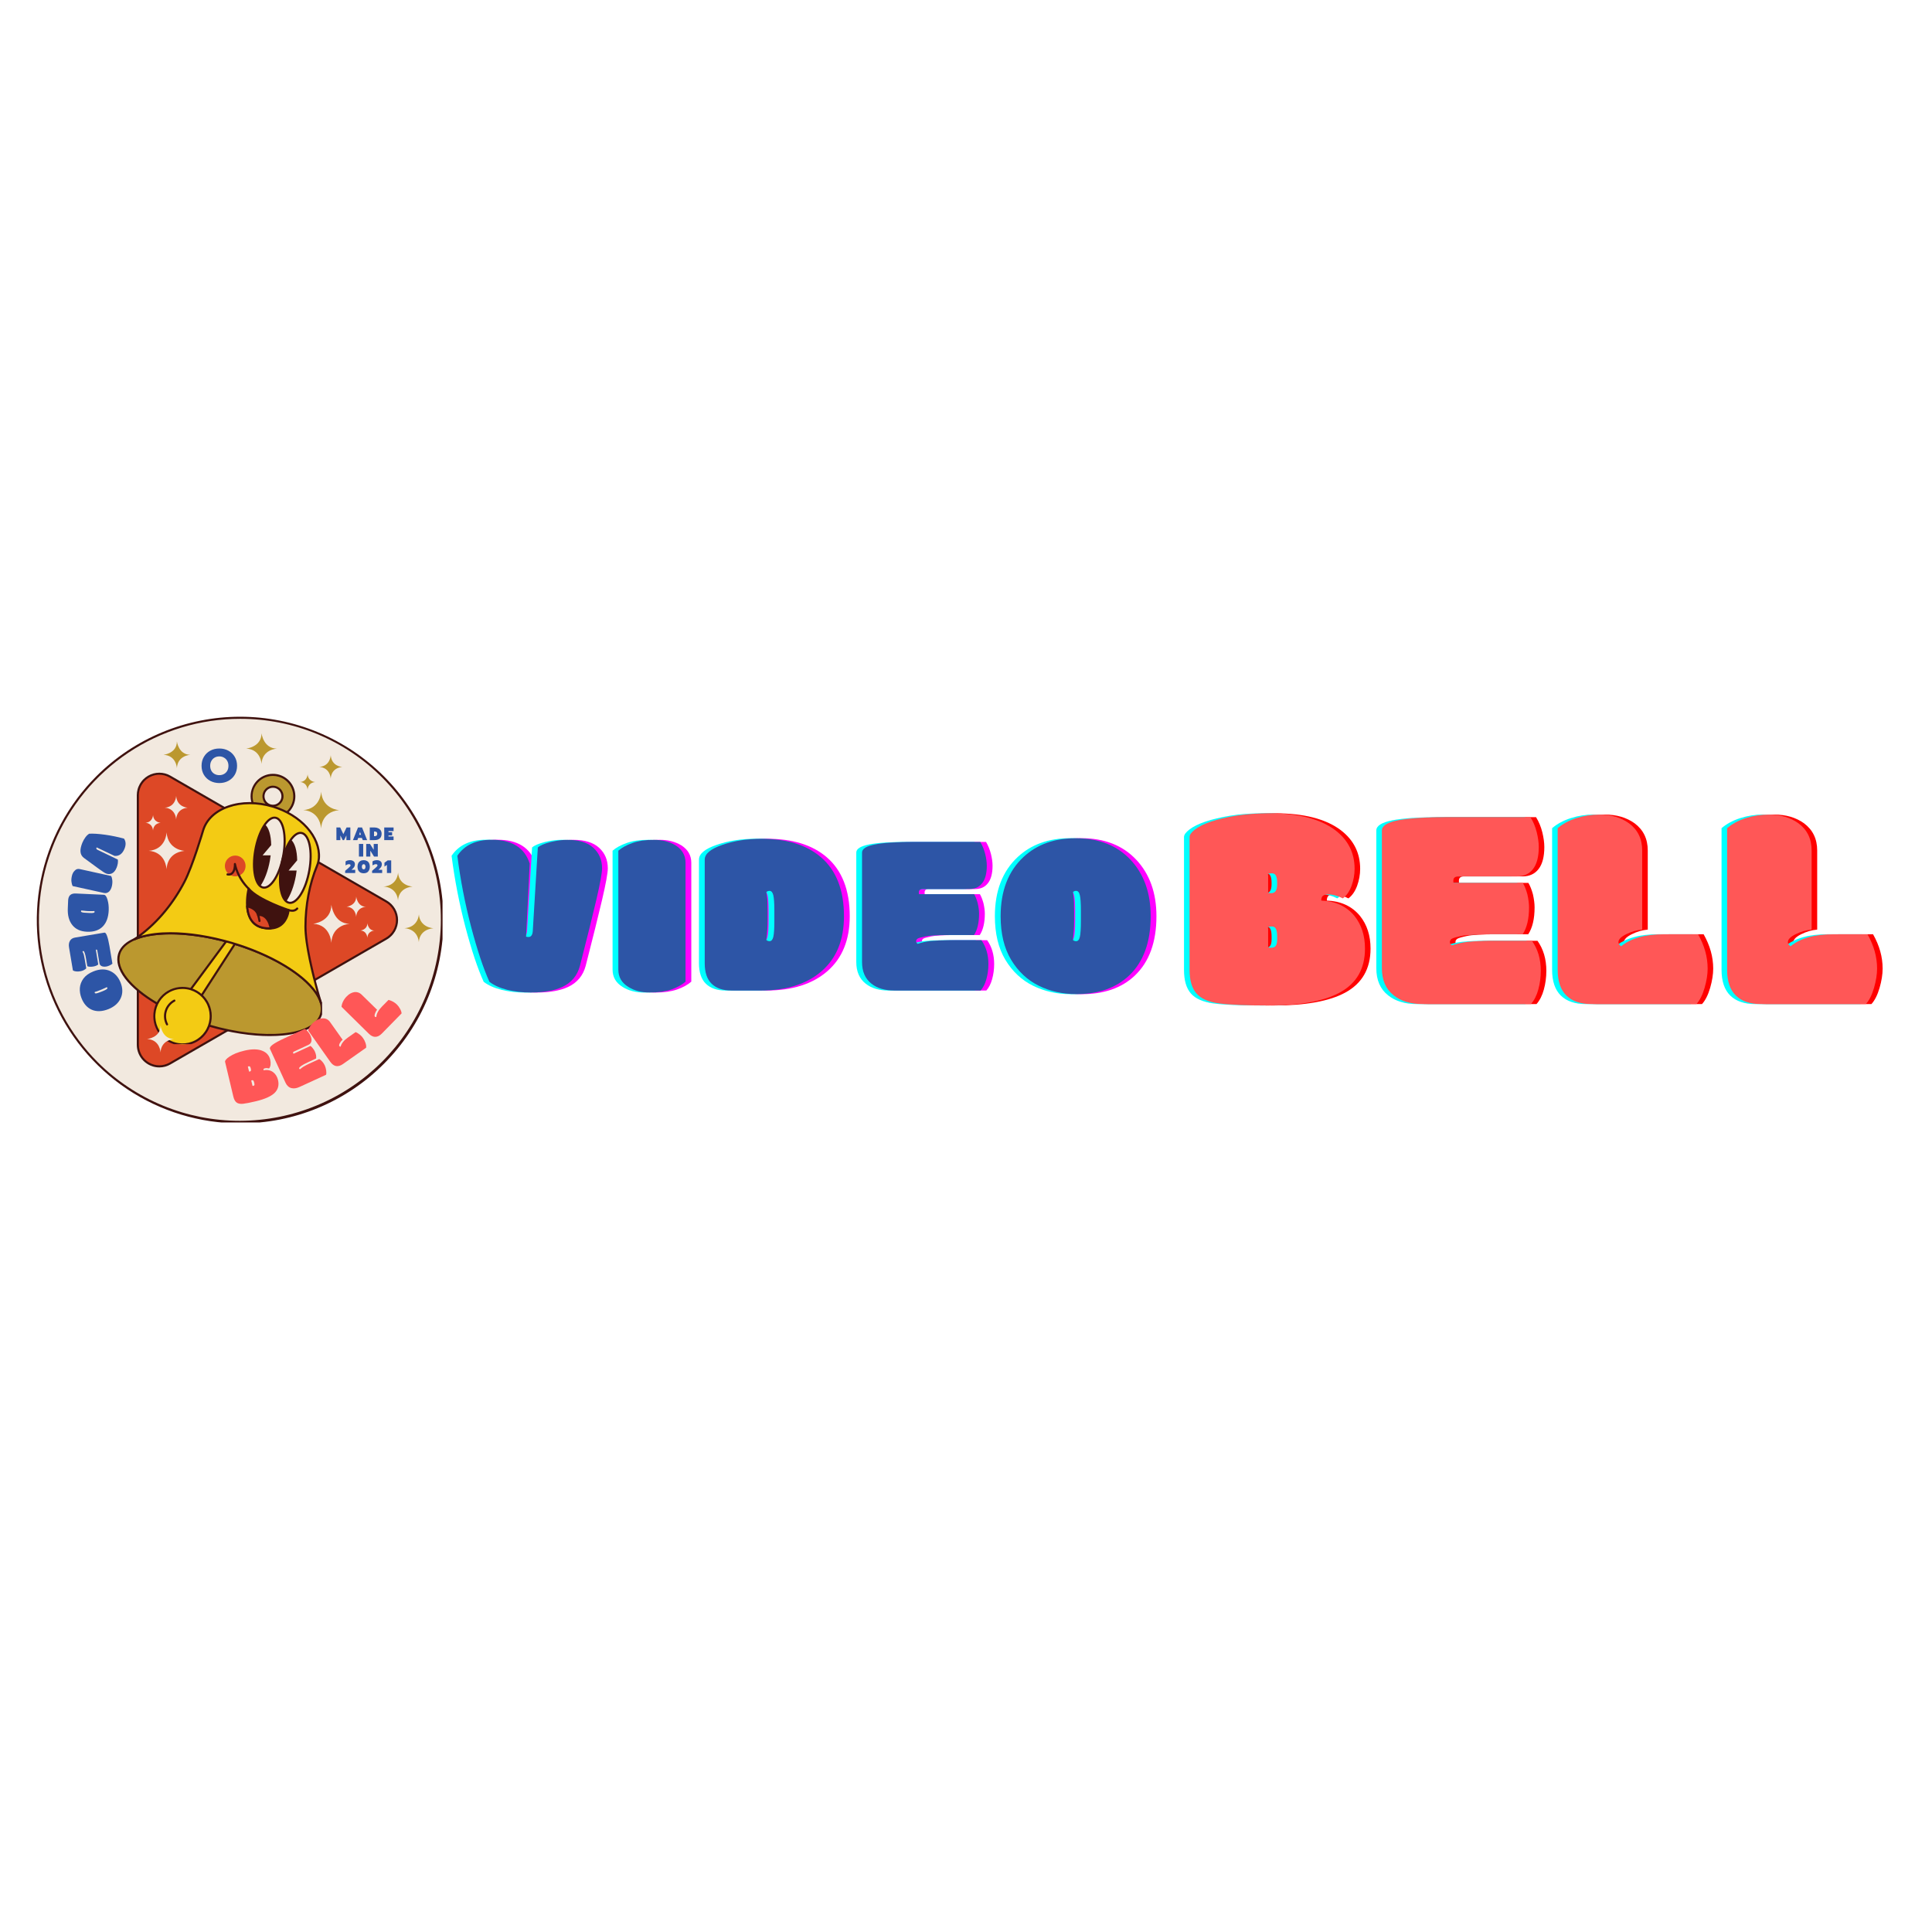 <?xml version="1.0" encoding="UTF-8"?>
<svg xmlns="http://www.w3.org/2000/svg" xmlns:xlink="http://www.w3.org/1999/xlink" width="375pt" height="375pt" viewBox="0 0 375 375" version="1.2">
<defs>
<g>
<symbol overflow="visible" id="glyph0-0">
<path style="stroke:none;" d="M 12.375 -7.797 C 12.195 -7.609 12.109 -7.383 12.109 -7.125 C 12.109 -6.875 12.195 -6.66 12.375 -6.484 C 12.551 -6.305 12.766 -6.219 13.016 -6.219 C 13.273 -6.219 13.5 -6.305 13.688 -6.484 C 13.883 -6.66 13.984 -6.875 13.984 -7.125 C 13.984 -7.383 13.883 -7.609 13.688 -7.797 C 13.5 -7.992 13.273 -8.094 13.016 -8.094 C 12.766 -8.094 12.551 -7.992 12.375 -7.797 Z M 7.703 0.016 C 6.055 0.016 4.77 -0.41 3.844 -1.266 C 2.914 -2.129 2.453 -3.332 2.453 -4.875 L 2.453 -27.312 C 2.453 -28.844 2.914 -30.039 3.844 -30.906 C 4.77 -31.77 6.055 -32.203 7.703 -32.203 L 20.844 -32.203 C 22.5 -32.203 23.785 -31.77 24.703 -30.906 C 25.629 -30.039 26.094 -28.844 26.094 -27.312 L 26.094 -4.875 C 26.094 -3.332 25.629 -2.129 24.703 -1.266 C 23.785 -0.41 22.5 0.016 20.844 0.016 Z M 13.25 -10.797 L 13.406 -10.797 C 13.477 -10.797 13.539 -10.801 13.594 -10.812 C 13.562 -10.938 13.547 -11.023 13.547 -11.078 L 13.547 -11.359 C 13.547 -12.172 14.148 -13.18 15.359 -14.391 C 15.785 -14.836 16.258 -15.289 16.781 -15.75 C 18.645 -17.477 19.578 -19.098 19.578 -20.609 C 19.578 -22.109 19.055 -23.281 18.016 -24.125 C 16.984 -24.977 15.766 -25.406 14.359 -25.406 C 12.961 -25.406 11.742 -24.977 10.703 -24.125 C 9.66 -23.27 9.141 -22.133 9.141 -20.719 C 9.141 -20.094 9.395 -19.781 9.906 -19.781 L 10.078 -19.781 C 10.117 -19.781 10.188 -19.797 10.281 -19.828 L 10.281 -20.484 C 10.281 -21.691 10.688 -22.629 11.5 -23.297 C 12.32 -23.961 13.281 -24.297 14.375 -24.297 C 15.469 -24.297 16.41 -23.973 17.203 -23.328 C 17.992 -22.691 18.391 -21.82 18.391 -20.719 C 18.391 -19.625 17.953 -18.602 17.078 -17.656 C 16.711 -17.25 16.297 -16.848 15.828 -16.453 C 14.672 -15.43 13.727 -14.426 13 -13.438 C 12.582 -12.863 12.375 -12.281 12.375 -11.688 C 12.375 -11.094 12.664 -10.797 13.25 -10.797 Z M 13.25 -10.797 "/>
</symbol>
<symbol overflow="visible" id="glyph0-1">
<path style="stroke:none;" d="M 14.094 -24.625 L 13.391 -10.438 C 13.566 -10.395 13.723 -10.375 13.859 -10.375 C 14.348 -10.375 14.625 -10.742 14.688 -11.484 L 15.672 -27.75 C 16.129 -28.156 16.977 -28.516 18.219 -28.828 C 19.395 -29.098 20.457 -29.234 21.406 -29.234 C 23.656 -29.234 25.336 -28.719 26.453 -27.688 C 27.578 -26.656 28.141 -25.328 28.141 -23.703 C 28.141 -22.797 27.77 -20.758 27.031 -17.594 C 26.289 -14.426 25.227 -10.148 23.844 -4.766 C 23.332 -2.867 22.191 -1.504 20.422 -0.672 C 18.867 0.047 16.82 0.406 14.281 0.406 C 12.664 0.406 11.145 0.227 9.719 -0.125 C 8.289 -0.488 7.145 -1.004 6.281 -1.672 C 5.102 -4.266 3.914 -7.828 2.719 -12.359 C 1.531 -16.898 0.641 -21.492 0.047 -26.141 C 1.441 -28.211 3.664 -29.25 6.719 -29.25 C 10.656 -29.25 13.113 -27.707 14.094 -24.625 Z M 14.094 -24.625 "/>
</symbol>
<symbol overflow="visible" id="glyph0-2">
<path style="stroke:none;" d="M 13.766 -24.781 L 13.766 -1.703 C 13.078 -1.098 12.16 -0.594 11.016 -0.188 C 9.867 0.207 8.473 0.406 6.828 0.406 C 5.191 0.406 3.801 0.039 2.656 -0.688 C 1.363 -1.477 0.719 -2.598 0.719 -4.047 L 0.719 -27.125 C 1.406 -27.719 2.32 -28.219 3.469 -28.625 C 4.613 -29.031 6 -29.234 7.625 -29.234 C 9.25 -29.234 10.656 -28.875 11.844 -28.156 C 13.125 -27.332 13.766 -26.207 13.766 -24.781 Z M 13.766 -24.781 "/>
</symbol>
<symbol overflow="visible" id="glyph0-3">
<path style="stroke:none;" d="M 14.234 -15.422 C 14.234 -16.91 14.164 -17.93 14.031 -18.484 C 13.895 -19.047 13.648 -19.328 13.297 -19.328 C 13.078 -19.328 12.875 -19.254 12.688 -19.109 C 12.719 -18.836 12.766 -18.477 12.828 -18.031 C 12.891 -17.582 12.922 -16.629 12.922 -15.172 L 12.922 -13.719 C 12.922 -12.707 12.895 -11.969 12.844 -11.5 C 12.801 -11.039 12.766 -10.648 12.734 -10.328 C 12.723 -10.148 12.707 -9.969 12.688 -9.781 C 12.875 -9.633 13.078 -9.562 13.297 -9.562 C 13.648 -9.562 13.895 -9.836 14.031 -10.391 C 14.164 -10.953 14.234 -11.977 14.234 -13.469 Z M 5.906 0.016 C 4.25 0.016 2.969 -0.422 2.062 -1.297 C 1.164 -2.172 0.719 -3.5 0.719 -5.281 L 0.719 -25.391 C 0.719 -26.516 1.852 -27.469 4.125 -28.25 C 6.395 -29.039 8.93 -29.438 11.734 -29.438 C 16.66 -29.438 20.508 -28.242 23.281 -25.859 C 26.258 -23.297 27.75 -19.473 27.75 -14.391 C 27.75 -9.816 26.305 -6.27 23.422 -3.75 C 20.547 -1.238 16.586 0.016 11.547 0.016 Z M 5.906 0.016 "/>
</symbol>
<symbol overflow="visible" id="glyph0-4">
<path style="stroke:none;" d="M 10.766 -28.828 L 23.672 -28.828 C 24.098 -28.109 24.414 -27.328 24.625 -26.484 C 24.832 -25.648 24.938 -24.895 24.938 -24.219 C 24.938 -22.719 24.641 -21.586 24.047 -20.828 C 23.461 -20.066 22.645 -19.688 21.594 -19.688 L 12.578 -19.688 C 12.023 -19.688 11.75 -19.473 11.75 -19.047 L 11.75 -18.859 C 11.75 -18.766 11.766 -18.707 11.797 -18.688 L 22.484 -18.688 C 22.754 -18.219 22.984 -17.633 23.172 -16.938 C 23.348 -16.176 23.438 -15.5 23.438 -14.906 C 23.438 -13.133 23.109 -11.75 22.453 -10.75 L 17.609 -10.75 C 15.348 -10.75 13.812 -10.66 13 -10.484 C 12.195 -10.316 11.703 -10.176 11.516 -10.062 C 11.316 -9.926 11.219 -9.754 11.219 -9.547 C 11.219 -9.336 11.32 -9.172 11.531 -9.047 C 12.301 -9.305 13.113 -9.488 13.969 -9.594 C 15.082 -9.695 16.297 -9.75 17.609 -9.75 L 23.891 -9.75 C 24.797 -8.469 25.25 -6.926 25.25 -5.125 C 25.25 -4.102 25.117 -3.129 24.859 -2.203 C 24.609 -1.285 24.234 -0.547 23.734 0.016 L 7 0.016 C 5.145 0.016 3.66 -0.426 2.547 -1.312 C 1.328 -2.27 0.719 -3.672 0.719 -5.516 L 0.719 -26.766 C 0.719 -27.484 1.535 -28.004 3.172 -28.328 C 4.805 -28.66 7.336 -28.828 10.766 -28.828 Z M 10.766 -28.828 "/>
</symbol>
<symbol overflow="visible" id="glyph0-5">
<path style="stroke:none;" d="M 16.062 -15.422 C 16.062 -16.91 15.992 -17.93 15.859 -18.484 C 15.734 -19.047 15.488 -19.328 15.125 -19.328 C 14.906 -19.328 14.707 -19.254 14.531 -19.109 C 14.551 -18.836 14.594 -18.477 14.656 -18.031 C 14.719 -17.582 14.75 -16.629 14.75 -15.172 L 14.75 -13.719 C 14.75 -12.707 14.723 -11.969 14.672 -11.5 C 14.629 -11.039 14.594 -10.648 14.562 -10.328 C 14.551 -10.148 14.539 -9.969 14.531 -9.781 C 14.707 -9.633 14.906 -9.562 15.125 -9.562 C 15.488 -9.562 15.734 -9.836 15.859 -10.391 C 15.992 -10.953 16.062 -11.977 16.062 -13.469 Z M 15.172 0.719 C 12.523 0.719 10.094 0.172 7.875 -0.922 C 5.664 -2.016 3.879 -3.691 2.516 -5.953 C 1.16 -8.211 0.484 -11.031 0.484 -14.406 C 0.484 -19.312 1.961 -23.145 4.922 -25.906 C 7.535 -28.332 10.91 -29.547 15.047 -29.547 C 19.523 -29.547 23.07 -28.156 25.688 -25.375 C 28.301 -22.594 29.609 -18.938 29.609 -14.406 C 29.609 -9.375 28.207 -5.531 25.406 -2.875 C 22.863 -0.477 19.453 0.719 15.172 0.719 Z M 15.172 0.719 "/>
</symbol>
<symbol overflow="visible" id="glyph1-0">
<path style="stroke:none;" d="M 15.562 -9.797 C 15.344 -9.555 15.234 -9.273 15.234 -8.953 C 15.234 -8.641 15.344 -8.367 15.562 -8.141 C 15.789 -7.922 16.062 -7.812 16.375 -7.812 C 16.695 -7.812 16.977 -7.922 17.219 -8.141 C 17.469 -8.367 17.594 -8.641 17.594 -8.953 C 17.594 -9.273 17.469 -9.555 17.219 -9.797 C 16.977 -10.047 16.695 -10.172 16.375 -10.172 C 16.062 -10.172 15.789 -10.047 15.562 -9.797 Z M 9.688 0.031 C 7.613 0.031 5.992 -0.508 4.828 -1.594 C 3.672 -2.688 3.094 -4.195 3.094 -6.125 L 3.094 -34.344 C 3.094 -36.27 3.672 -37.773 4.828 -38.859 C 5.992 -39.941 7.613 -40.484 9.688 -40.484 L 26.219 -40.484 C 28.289 -40.484 29.906 -39.941 31.062 -38.859 C 32.227 -37.773 32.812 -36.27 32.812 -34.344 L 32.812 -6.125 C 32.812 -4.195 32.227 -2.688 31.062 -1.594 C 29.906 -0.508 28.289 0.031 26.219 0.031 Z M 16.656 -13.578 L 16.859 -13.578 C 16.953 -13.578 17.023 -13.582 17.078 -13.594 C 17.047 -13.75 17.031 -13.863 17.031 -13.938 L 17.031 -14.281 C 17.031 -15.301 17.785 -16.57 19.297 -18.094 C 19.848 -18.656 20.453 -19.227 21.109 -19.812 C 23.441 -21.977 24.609 -24.008 24.609 -25.906 C 24.609 -27.801 23.957 -29.281 22.656 -30.344 C 21.352 -31.414 19.82 -31.953 18.062 -31.953 C 16.301 -31.953 14.766 -31.41 13.453 -30.328 C 12.148 -29.254 11.5 -27.828 11.5 -26.047 C 11.5 -25.266 11.816 -24.875 12.453 -24.875 L 12.672 -24.875 C 12.723 -24.875 12.805 -24.891 12.922 -24.922 L 12.922 -25.766 C 12.922 -27.285 13.438 -28.461 14.469 -29.297 C 15.5 -30.129 16.703 -30.547 18.078 -30.547 C 19.453 -30.547 20.633 -30.141 21.625 -29.328 C 22.625 -28.523 23.125 -27.438 23.125 -26.062 C 23.125 -24.688 22.57 -23.398 21.469 -22.203 C 21.02 -21.691 20.492 -21.188 19.891 -20.688 C 18.453 -19.406 17.273 -18.141 16.359 -16.891 C 15.828 -16.172 15.562 -15.438 15.562 -14.688 C 15.562 -13.945 15.926 -13.578 16.656 -13.578 Z M 16.656 -13.578 "/>
</symbol>
<symbol overflow="visible" id="glyph1-1">
<path style="stroke:none;" d="M 16.156 -10.984 C 16.227 -10.93 16.441 -10.906 16.797 -10.906 C 17.16 -10.906 17.438 -11.023 17.625 -11.266 C 17.812 -11.516 17.906 -11.945 17.906 -12.562 L 17.906 -13.094 C 17.906 -13.789 17.82 -14.285 17.656 -14.578 C 17.5 -14.879 17.238 -15.031 16.875 -15.031 C 16.508 -15.031 16.258 -14.992 16.125 -14.922 C 16.145 -14.828 16.156 -14.664 16.156 -14.438 Z M 16.156 -21.578 C 16.227 -21.523 16.441 -21.5 16.797 -21.5 C 17.16 -21.5 17.438 -21.641 17.625 -21.922 C 17.812 -22.203 17.906 -22.66 17.906 -23.297 L 17.906 -23.469 C 17.906 -24.133 17.82 -24.613 17.656 -24.906 C 17.5 -25.195 17.238 -25.344 16.875 -25.344 C 16.508 -25.344 16.258 -25.305 16.125 -25.234 C 16.145 -25.141 16.156 -24.977 16.156 -24.75 Z M 0.906 -32.391 C 0.906 -32.828 1.258 -33.316 1.969 -33.859 C 3.469 -35.004 6.109 -35.895 9.891 -36.531 C 11.859 -36.844 14.02 -37 16.375 -37 C 22 -37 26.254 -35.914 29.141 -33.75 C 31.672 -31.832 32.938 -29.32 32.938 -26.219 C 32.938 -25.094 32.738 -23.988 32.344 -22.906 C 31.945 -21.832 31.383 -21.023 30.656 -20.484 C 29.664 -20.992 28.711 -21.25 27.797 -21.25 C 27.359 -21.25 27.023 -21.16 26.797 -20.984 C 26.578 -20.816 26.469 -20.508 26.469 -20.062 C 29.219 -19.945 31.363 -18.953 32.906 -17.078 C 34.27 -15.379 34.953 -13.266 34.953 -10.734 C 34.953 -6.816 33.312 -3.969 30.031 -2.188 C 26.957 -0.52 22.332 0.312 16.156 0.312 C 11.832 0.312 8.656 0.176 6.625 -0.094 C 4.602 -0.363 3.145 -1.004 2.25 -2.016 C 1.352 -3.035 0.906 -4.57 0.906 -6.625 Z M 0.906 -32.391 "/>
</symbol>
<symbol overflow="visible" id="glyph1-2">
<path style="stroke:none;" d="M 13.547 -36.25 L 29.75 -36.25 C 30.301 -35.352 30.707 -34.375 30.969 -33.312 C 31.227 -32.25 31.359 -31.297 31.359 -30.453 C 31.359 -28.566 30.988 -27.145 30.25 -26.188 C 29.508 -25.227 28.473 -24.75 27.141 -24.75 L 15.812 -24.75 C 15.125 -24.75 14.781 -24.477 14.781 -23.938 L 14.781 -23.719 C 14.781 -23.602 14.801 -23.523 14.844 -23.484 L 28.266 -23.484 C 28.609 -22.91 28.898 -22.18 29.141 -21.297 C 29.359 -20.336 29.469 -19.484 29.469 -18.734 C 29.469 -16.504 29.055 -14.766 28.234 -13.516 L 22.141 -13.516 C 19.297 -13.516 17.367 -13.406 16.359 -13.188 C 15.348 -12.977 14.719 -12.797 14.469 -12.641 C 14.227 -12.473 14.109 -12.258 14.109 -12 C 14.109 -11.738 14.238 -11.531 14.5 -11.375 C 15.469 -11.695 16.488 -11.922 17.562 -12.047 C 18.969 -12.18 20.492 -12.25 22.141 -12.25 L 30.031 -12.25 C 31.176 -10.633 31.75 -8.695 31.75 -6.438 C 31.75 -5.164 31.586 -3.945 31.266 -2.781 C 30.953 -1.625 30.477 -0.688 29.844 0.031 L 8.797 0.031 C 6.473 0.031 4.609 -0.531 3.203 -1.656 C 1.672 -2.852 0.906 -4.613 0.906 -6.938 L 0.906 -33.656 C 0.906 -34.562 1.93 -35.219 3.984 -35.625 C 6.047 -36.039 9.234 -36.25 13.547 -36.25 Z M 13.547 -36.25 "/>
</symbol>
<symbol overflow="visible" id="glyph1-3">
<path style="stroke:none;" d="M 7.422 0.031 C 5.336 0.031 3.727 -0.52 2.594 -1.625 C 1.469 -2.727 0.906 -4.395 0.906 -6.625 L 0.906 -34.109 C 1.895 -34.953 3.102 -35.602 4.531 -36.062 C 5.969 -36.52 7.453 -36.75 8.984 -36.75 C 11.254 -36.75 13.176 -36.188 14.75 -35.062 C 16.457 -33.789 17.312 -32.031 17.312 -29.781 L 17.312 -14.422 C 16.258 -14.328 15.227 -14.031 14.219 -13.531 C 13.207 -13.031 12.703 -12.52 12.703 -12 C 12.703 -11.676 12.879 -11.406 13.234 -11.188 C 15.086 -12.738 17.844 -13.516 21.5 -13.516 L 28.156 -13.516 C 29.395 -11.336 30.016 -9.117 30.016 -6.859 C 30.016 -5.734 29.816 -4.484 29.422 -3.109 C 29.023 -1.742 28.5 -0.695 27.844 0.031 Z M 7.422 0.031 "/>
</symbol>
<symbol overflow="visible" id="glyph2-0">
<path style="stroke:none;" d="M 0.672 3.891 C 0.648 3.816 0.609 3.766 0.547 3.734 C 0.484 3.711 0.414 3.719 0.344 3.75 C 0.281 3.789 0.234 3.844 0.203 3.906 C 0.18 3.969 0.18 4.031 0.203 4.094 C 0.234 4.156 0.281 4.195 0.344 4.219 C 0.406 4.25 0.469 4.25 0.531 4.219 C 0.602 4.195 0.648 4.156 0.672 4.094 C 0.703 4.031 0.703 3.961 0.672 3.891 Z M -0.797 1.922 C -0.617 1.504 -0.375 1.223 -0.062 1.078 C 0.238 0.941 0.582 0.953 0.969 1.109 L 6.578 3.406 C 6.961 3.57 7.211 3.812 7.328 4.125 C 7.453 4.445 7.426 4.816 7.25 5.234 L 5.906 8.516 C 5.738 8.93 5.5 9.207 5.188 9.344 C 4.883 9.488 4.539 9.477 4.156 9.312 L -1.453 7.016 C -1.836 6.859 -2.086 6.617 -2.203 6.297 C -2.328 5.984 -2.305 5.617 -2.141 5.203 Z M 1.344 4.422 L 1.328 4.469 C 1.316 4.477 1.312 4.488 1.312 4.5 C 1.344 4.5 1.367 4.504 1.391 4.516 L 1.438 4.547 C 1.645 4.617 1.836 4.875 2.016 5.312 C 2.078 5.469 2.145 5.629 2.219 5.797 C 2.457 6.441 2.766 6.844 3.141 7 C 3.516 7.156 3.859 7.148 4.172 6.984 C 4.492 6.816 4.723 6.555 4.859 6.203 C 5.004 5.848 5.023 5.492 4.922 5.141 C 4.816 4.797 4.586 4.551 4.234 4.406 C 4.078 4.344 3.973 4.375 3.922 4.5 L 3.906 4.547 C 3.895 4.555 3.891 4.578 3.891 4.609 L 4.047 4.688 C 4.348 4.801 4.539 4.992 4.625 5.266 C 4.707 5.535 4.691 5.805 4.578 6.078 C 4.473 6.359 4.301 6.562 4.062 6.688 C 3.82 6.82 3.562 6.832 3.281 6.719 C 3.008 6.602 2.801 6.391 2.656 6.078 C 2.594 5.953 2.535 5.805 2.484 5.641 C 2.348 5.254 2.191 4.914 2.016 4.625 C 1.922 4.457 1.801 4.344 1.656 4.281 C 1.508 4.227 1.406 4.273 1.344 4.422 Z M 1.344 4.422 "/>
</symbol>
<symbol overflow="visible" id="glyph2-1">
<path style="stroke:none;" d="M 4.703 6.062 L 1.219 4.406 C 1.195 4.445 1.18 4.484 1.172 4.516 C 1.117 4.641 1.18 4.754 1.359 4.859 L 5.328 6.766 C 5.367 6.922 5.367 7.164 5.328 7.5 C 5.273 7.82 5.195 8.102 5.094 8.344 C 4.863 8.906 4.562 9.273 4.188 9.453 C 3.82 9.629 3.438 9.633 3.031 9.469 C 2.801 9.375 2.328 9.066 1.609 8.547 C 0.898 8.035 -0.055 7.332 -1.266 6.438 C -1.68 6.125 -1.898 5.703 -1.922 5.172 C -1.941 4.711 -1.82 4.16 -1.562 3.516 C -1.395 3.117 -1.191 2.758 -0.953 2.438 C -0.723 2.125 -0.477 1.895 -0.219 1.75 C 0.539 1.707 1.547 1.77 2.797 1.938 C 4.055 2.113 5.301 2.367 6.531 2.703 C 6.906 3.254 6.938 3.91 6.625 4.672 C 6.219 5.66 5.578 6.125 4.703 6.062 Z M 4.703 6.062 "/>
</symbol>
<symbol overflow="visible" id="glyph3-0">
<path style="stroke:none;" d="M 1.344 3.719 C 1.301 3.656 1.242 3.613 1.172 3.594 C 1.109 3.582 1.047 3.598 0.984 3.641 C 0.922 3.68 0.879 3.734 0.859 3.797 C 0.848 3.867 0.863 3.93 0.906 3.984 C 0.945 4.047 1 4.082 1.062 4.094 C 1.133 4.113 1.203 4.102 1.266 4.062 C 1.328 4.031 1.363 3.977 1.375 3.906 C 1.395 3.844 1.383 3.781 1.344 3.719 Z M -0.453 2.031 C -0.348 1.594 -0.16 1.273 0.109 1.078 C 0.391 0.879 0.734 0.828 1.141 0.922 L 7.062 2.234 C 7.469 2.316 7.758 2.504 7.938 2.797 C 8.113 3.098 8.148 3.469 8.047 3.906 L 7.281 7.375 C 7.188 7.812 7 8.125 6.719 8.312 C 6.438 8.5 6.094 8.551 5.688 8.469 L -0.234 7.156 C -0.641 7.062 -0.926 6.867 -1.094 6.578 C -1.27 6.297 -1.312 5.938 -1.219 5.5 Z M 2.094 4.125 L 2.078 4.172 C 2.078 4.191 2.07 4.203 2.062 4.203 C 2.102 4.211 2.129 4.219 2.141 4.219 L 2.203 4.234 C 2.422 4.285 2.656 4.504 2.906 4.891 C 2.988 5.023 3.082 5.176 3.188 5.344 C 3.531 5.926 3.898 6.266 4.297 6.359 C 4.691 6.441 5.031 6.375 5.312 6.156 C 5.602 5.938 5.785 5.641 5.859 5.266 C 5.941 4.898 5.898 4.551 5.734 4.219 C 5.578 3.895 5.312 3.691 4.938 3.609 C 4.77 3.578 4.672 3.629 4.641 3.766 L 4.641 3.812 C 4.629 3.82 4.629 3.844 4.641 3.875 L 4.812 3.906 C 5.125 3.977 5.344 4.141 5.469 4.391 C 5.602 4.641 5.633 4.906 5.562 5.188 C 5.5 5.477 5.363 5.711 5.156 5.891 C 4.945 6.066 4.695 6.125 4.406 6.062 C 4.113 6 3.863 5.82 3.656 5.531 C 3.57 5.414 3.488 5.281 3.406 5.125 C 3.207 4.77 3.004 4.469 2.797 4.219 C 2.66 4.07 2.516 3.977 2.359 3.938 C 2.211 3.906 2.125 3.969 2.094 4.125 Z M 2.094 4.125 "/>
</symbol>
<symbol overflow="visible" id="glyph3-1">
<path style="stroke:none;" d="M 5.734 5.062 L -0.359 3.719 C -0.461 3.508 -0.535 3.238 -0.578 2.906 C -0.629 2.582 -0.602 2.203 -0.5 1.766 C -0.406 1.336 -0.227 1 0.031 0.75 C 0.301 0.445 0.629 0.336 1.016 0.422 L 7.109 1.766 C 7.234 1.973 7.312 2.242 7.344 2.578 C 7.383 2.91 7.359 3.289 7.266 3.719 C 7.172 4.145 7 4.492 6.75 4.766 C 6.445 5.047 6.109 5.145 5.734 5.062 Z M 5.734 5.062 "/>
</symbol>
<symbol overflow="visible" id="glyph4-0">
<path style="stroke:none;" d="M 1.953 3.438 C 1.91 3.383 1.852 3.352 1.781 3.344 C 1.719 3.344 1.656 3.367 1.594 3.422 C 1.539 3.473 1.516 3.531 1.516 3.594 C 1.516 3.664 1.535 3.727 1.578 3.781 C 1.629 3.832 1.688 3.859 1.75 3.859 C 1.82 3.867 1.883 3.848 1.938 3.797 C 2 3.742 2.031 3.68 2.031 3.609 C 2.031 3.547 2.004 3.488 1.953 3.438 Z M -0.094 2.078 C -0.07 1.629 0.055 1.285 0.297 1.047 C 0.535 0.805 0.863 0.695 1.281 0.719 L 7.344 0.984 C 7.75 1.004 8.062 1.145 8.281 1.406 C 8.508 1.664 8.613 2.02 8.594 2.469 L 8.438 6.016 C 8.414 6.461 8.281 6.805 8.031 7.047 C 7.789 7.285 7.469 7.395 7.062 7.375 L 1 7.109 C 0.582 7.086 0.266 6.945 0.047 6.688 C -0.172 6.426 -0.27 6.07 -0.25 5.625 Z M 2.766 3.703 L 2.766 3.75 C 2.766 3.77 2.766 3.785 2.766 3.797 C 2.797 3.785 2.82 3.785 2.844 3.797 L 2.906 3.797 C 3.125 3.805 3.391 3.977 3.703 4.312 C 3.816 4.445 3.93 4.582 4.047 4.719 C 4.492 5.238 4.922 5.508 5.328 5.531 C 5.734 5.551 6.055 5.426 6.297 5.156 C 6.535 4.895 6.664 4.57 6.688 4.188 C 6.707 3.812 6.609 3.477 6.391 3.188 C 6.172 2.895 5.867 2.738 5.484 2.719 C 5.316 2.707 5.227 2.77 5.219 2.906 L 5.219 2.953 C 5.219 2.961 5.223 2.984 5.234 3.016 L 5.406 3.031 C 5.727 3.039 5.973 3.16 6.141 3.391 C 6.316 3.617 6.398 3.879 6.391 4.172 C 6.379 4.473 6.281 4.723 6.094 4.922 C 5.914 5.129 5.676 5.227 5.375 5.219 C 5.082 5.207 4.812 5.078 4.562 4.828 C 4.457 4.723 4.352 4.602 4.25 4.469 C 3.988 4.145 3.727 3.879 3.469 3.672 C 3.312 3.555 3.156 3.492 3 3.484 C 2.844 3.473 2.766 3.547 2.766 3.703 Z M 2.766 3.703 "/>
</symbol>
<symbol overflow="visible" id="glyph4-1">
<path style="stroke:none;" d="M 3.984 4.031 C 4.391 4.051 4.664 4.047 4.812 4.016 C 4.969 3.984 5.051 3.922 5.062 3.828 C 5.062 3.766 5.039 3.707 5 3.656 C 4.926 3.656 4.828 3.66 4.703 3.672 C 4.586 3.68 4.332 3.68 3.938 3.672 L 3.547 3.656 C 3.273 3.633 3.078 3.613 2.953 3.594 C 2.828 3.582 2.719 3.57 2.625 3.562 C 2.582 3.562 2.535 3.555 2.484 3.547 C 2.441 3.586 2.422 3.641 2.422 3.703 C 2.41 3.797 2.477 3.863 2.625 3.906 C 2.781 3.957 3.062 3.988 3.469 4 Z M -0.078 1.594 C -0.055 1.145 0.07 0.801 0.312 0.562 C 0.562 0.332 0.926 0.227 1.406 0.25 L 6.844 0.5 C 7.145 0.508 7.383 0.828 7.562 1.453 C 7.75 2.078 7.828 2.77 7.797 3.531 C 7.734 4.863 7.367 5.883 6.703 6.594 C 5.973 7.375 4.926 7.734 3.562 7.672 C 2.32 7.617 1.379 7.188 0.734 6.375 C 0.086 5.562 -0.203 4.477 -0.141 3.125 Z M -0.078 1.594 "/>
</symbol>
<symbol overflow="visible" id="glyph5-0">
<path style="stroke:none;" d="M 2.625 2.953 C 2.57 2.91 2.508 2.895 2.438 2.906 C 2.375 2.914 2.32 2.945 2.281 3 C 2.238 3.062 2.223 3.125 2.234 3.188 C 2.242 3.258 2.273 3.316 2.328 3.359 C 2.391 3.41 2.453 3.43 2.516 3.422 C 2.586 3.41 2.645 3.375 2.688 3.312 C 2.727 3.25 2.742 3.18 2.734 3.109 C 2.723 3.047 2.688 2.992 2.625 2.953 Z M 0.344 2.047 C 0.27 1.609 0.32 1.242 0.5 0.953 C 0.688 0.672 0.988 0.492 1.406 0.422 L 7.391 -0.578 C 7.797 -0.648 8.133 -0.578 8.406 -0.359 C 8.676 -0.148 8.848 0.172 8.922 0.609 L 9.516 4.109 C 9.586 4.547 9.531 4.906 9.344 5.188 C 9.156 5.477 8.859 5.66 8.453 5.734 L 2.469 6.734 C 2.051 6.805 1.707 6.734 1.438 6.516 C 1.176 6.305 1.008 5.984 0.938 5.547 Z M 3.469 3.047 L 3.469 3.094 C 3.477 3.113 3.484 3.129 3.484 3.141 C 3.516 3.129 3.539 3.117 3.562 3.109 L 3.625 3.109 C 3.844 3.066 4.145 3.176 4.531 3.438 C 4.656 3.539 4.789 3.648 4.938 3.766 C 5.488 4.18 5.961 4.352 6.359 4.281 C 6.766 4.219 7.055 4.031 7.234 3.719 C 7.41 3.406 7.469 3.062 7.406 2.688 C 7.344 2.312 7.176 2.004 6.906 1.766 C 6.633 1.535 6.305 1.453 5.922 1.516 C 5.754 1.535 5.68 1.613 5.703 1.75 L 5.719 1.797 C 5.719 1.805 5.723 1.828 5.734 1.859 L 5.906 1.828 C 6.227 1.773 6.492 1.844 6.703 2.031 C 6.922 2.219 7.055 2.457 7.109 2.75 C 7.16 3.039 7.117 3.305 6.984 3.547 C 6.859 3.785 6.645 3.926 6.344 3.969 C 6.051 4.02 5.758 3.953 5.469 3.766 C 5.344 3.68 5.211 3.582 5.078 3.469 C 4.754 3.219 4.445 3.02 4.156 2.875 C 3.977 2.781 3.812 2.742 3.656 2.766 C 3.5 2.797 3.438 2.891 3.469 3.047 Z M 3.469 3.047 "/>
</symbol>
<symbol overflow="visible" id="glyph5-1">
<path style="stroke:none;" d="M 8.156 1.578 L 8.734 5.016 C 8.555 5.16 8.359 5.281 8.141 5.375 C 7.93 5.469 7.738 5.531 7.562 5.562 C 7.164 5.625 6.848 5.594 6.609 5.469 C 6.379 5.352 6.242 5.156 6.203 4.875 L 5.797 2.469 C 5.773 2.32 5.707 2.258 5.594 2.281 L 5.562 2.281 C 5.539 2.281 5.523 2.289 5.516 2.312 L 5.984 5.172 C 5.867 5.266 5.723 5.348 5.547 5.422 C 5.348 5.492 5.172 5.539 5.016 5.562 C 4.547 5.645 4.16 5.625 3.859 5.5 L 3.641 4.203 C 3.547 3.609 3.457 3.207 3.375 3 C 3.301 2.789 3.242 2.66 3.203 2.609 C 3.148 2.566 3.098 2.551 3.047 2.562 C 2.992 2.57 2.953 2.602 2.922 2.656 C 3.023 2.852 3.113 3.066 3.188 3.297 C 3.258 3.578 3.32 3.895 3.375 4.25 L 3.656 5.922 C 3.352 6.223 2.961 6.41 2.484 6.484 C 2.211 6.535 1.945 6.547 1.688 6.516 C 1.438 6.492 1.227 6.426 1.062 6.312 L 0.312 1.859 C 0.227 1.367 0.281 0.953 0.469 0.609 C 0.664 0.242 1.008 0.02 1.5 -0.062 L 7.172 -1.016 C 7.348 -1.047 7.516 -0.848 7.672 -0.422 C 7.836 0.004 8 0.672 8.156 1.578 Z M 8.156 1.578 "/>
</symbol>
<symbol overflow="visible" id="glyph6-0">
<path style="stroke:none;" d="M 3.203 2.312 C 3.141 2.281 3.078 2.273 3.016 2.297 C 2.953 2.328 2.906 2.375 2.875 2.438 C 2.844 2.508 2.836 2.578 2.859 2.641 C 2.891 2.703 2.941 2.742 3.016 2.766 C 3.086 2.797 3.156 2.797 3.219 2.766 C 3.281 2.742 3.32 2.703 3.344 2.641 C 3.375 2.578 3.375 2.516 3.344 2.453 C 3.32 2.391 3.273 2.344 3.203 2.312 Z M 0.781 1.922 C 0.613 1.504 0.586 1.141 0.703 0.828 C 0.828 0.516 1.082 0.281 1.469 0.125 L 7.094 -2.156 C 7.477 -2.301 7.828 -2.301 8.141 -2.156 C 8.453 -2.02 8.691 -1.742 8.859 -1.328 L 10.188 1.969 C 10.352 2.383 10.375 2.75 10.25 3.062 C 10.125 3.383 9.867 3.617 9.484 3.766 L 3.859 6.047 C 3.473 6.203 3.125 6.207 2.812 6.062 C 2.508 5.914 2.273 5.633 2.109 5.219 Z M 4.047 2.219 L 4.062 2.266 C 4.07 2.285 4.078 2.301 4.078 2.312 C 4.109 2.289 4.133 2.273 4.156 2.266 L 4.219 2.25 C 4.414 2.164 4.727 2.211 5.156 2.391 C 5.312 2.461 5.469 2.535 5.625 2.609 C 6.25 2.891 6.75 2.957 7.125 2.812 C 7.5 2.656 7.742 2.406 7.859 2.062 C 7.973 1.727 7.957 1.383 7.812 1.031 C 7.664 0.688 7.43 0.426 7.109 0.25 C 6.797 0.07 6.461 0.055 6.109 0.203 C 5.953 0.266 5.898 0.359 5.953 0.484 L 5.969 0.516 C 5.969 0.523 5.984 0.547 6.016 0.578 L 6.172 0.516 C 6.473 0.391 6.75 0.395 7 0.531 C 7.25 0.664 7.43 0.867 7.547 1.141 C 7.66 1.422 7.676 1.691 7.594 1.953 C 7.508 2.211 7.328 2.398 7.047 2.516 C 6.773 2.629 6.473 2.625 6.141 2.5 C 6.016 2.445 5.867 2.379 5.703 2.297 C 5.336 2.117 4.992 1.988 4.672 1.906 C 4.484 1.852 4.316 1.852 4.172 1.906 C 4.023 1.969 3.984 2.07 4.047 2.219 Z M 4.047 2.219 "/>
</symbol>
<symbol overflow="visible" id="glyph6-1">
<path style="stroke:none;" d="M 5.484 2.484 C 5.859 2.328 6.109 2.203 6.234 2.109 C 6.359 2.016 6.406 1.922 6.375 1.828 C 6.352 1.773 6.312 1.738 6.25 1.719 C 6.188 1.75 6.098 1.789 5.984 1.844 C 5.879 1.906 5.645 2.008 5.281 2.156 L 4.922 2.297 C 4.672 2.398 4.484 2.473 4.359 2.516 C 4.242 2.555 4.141 2.586 4.047 2.609 C 4.004 2.617 3.961 2.633 3.922 2.656 C 3.898 2.707 3.898 2.758 3.922 2.812 C 3.953 2.906 4.047 2.941 4.203 2.922 C 4.359 2.898 4.625 2.816 5 2.672 Z M 1.359 3.859 C 1.098 3.203 0.988 2.539 1.031 1.875 C 1.082 1.219 1.316 0.602 1.734 0.031 C 2.16 -0.539 2.801 -1 3.656 -1.344 C 4.883 -1.844 5.992 -1.859 6.984 -1.391 C 7.859 -0.973 8.504 -0.25 8.922 0.781 C 9.379 1.906 9.391 2.938 8.953 3.875 C 8.516 4.812 7.727 5.508 6.594 5.969 C 5.332 6.469 4.227 6.5 3.281 6.062 C 2.426 5.664 1.785 4.93 1.359 3.859 Z M 1.359 3.859 "/>
</symbol>
<symbol overflow="visible" id="glyph7-0">
<path style="stroke:none;" d="M 3.469 -3.547 C 3.426 -3.473 3.414 -3.395 3.438 -3.312 C 3.457 -3.227 3.504 -3.16 3.578 -3.109 C 3.648 -3.066 3.727 -3.055 3.812 -3.078 C 3.906 -3.098 3.973 -3.145 4.016 -3.219 C 4.066 -3.301 4.082 -3.383 4.062 -3.469 C 4.039 -3.551 3.988 -3.613 3.906 -3.656 C 3.832 -3.707 3.75 -3.723 3.656 -3.703 C 3.57 -3.68 3.508 -3.629 3.469 -3.547 Z M 2.547 -0.609 C 2.004 -0.484 1.547 -0.52 1.172 -0.719 C 0.797 -0.926 0.547 -1.285 0.422 -1.797 L -1.344 -9.219 C -1.469 -9.719 -1.41 -10.148 -1.172 -10.516 C -0.93 -10.879 -0.539 -11.125 0 -11.25 L 4.344 -12.297 C 4.883 -12.422 5.336 -12.375 5.703 -12.156 C 6.078 -11.945 6.328 -11.594 6.453 -11.094 L 8.219 -3.672 C 8.344 -3.16 8.285 -2.727 8.047 -2.375 C 7.816 -2.02 7.43 -1.781 6.891 -1.656 Z M 3.516 -4.625 L 3.578 -4.641 C 3.598 -4.641 3.613 -4.645 3.625 -4.656 C 3.602 -4.676 3.594 -4.695 3.594 -4.719 L 3.562 -4.812 C 3.5 -5.082 3.625 -5.469 3.938 -5.969 C 4.039 -6.145 4.16 -6.336 4.297 -6.547 C 4.773 -7.254 4.957 -7.859 4.844 -8.359 C 4.719 -8.848 4.445 -9.191 4.031 -9.391 C 3.625 -9.586 3.191 -9.629 2.734 -9.516 C 2.273 -9.41 1.906 -9.176 1.625 -8.812 C 1.352 -8.445 1.273 -8.031 1.391 -7.562 C 1.441 -7.352 1.547 -7.27 1.703 -7.312 L 1.766 -7.328 C 1.785 -7.328 1.805 -7.336 1.828 -7.359 L 1.766 -7.594 C 1.672 -7.988 1.734 -8.328 1.953 -8.609 C 2.172 -8.891 2.457 -9.07 2.812 -9.156 C 3.176 -9.238 3.516 -9.207 3.828 -9.062 C 4.148 -8.914 4.352 -8.66 4.438 -8.297 C 4.52 -7.941 4.457 -7.566 4.25 -7.172 C 4.164 -7.023 4.062 -6.863 3.938 -6.688 C 3.633 -6.27 3.398 -5.863 3.234 -5.469 C 3.141 -5.25 3.113 -5.039 3.156 -4.844 C 3.207 -4.656 3.328 -4.582 3.516 -4.625 Z M 3.516 -4.625 "/>
</symbol>
<symbol overflow="visible" id="glyph7-1">
<path style="stroke:none;" d="M 3.547 -3.906 C 3.566 -3.895 3.625 -3.898 3.719 -3.922 C 3.82 -3.953 3.883 -4 3.906 -4.062 C 3.938 -4.133 3.93 -4.254 3.891 -4.422 L 3.859 -4.562 C 3.816 -4.738 3.766 -4.863 3.703 -4.938 C 3.648 -5.008 3.57 -5.035 3.469 -5.016 C 3.375 -4.992 3.316 -4.969 3.297 -4.938 C 3.297 -4.914 3.305 -4.875 3.328 -4.812 Z M 2.875 -6.688 C 2.895 -6.676 2.953 -6.68 3.047 -6.703 C 3.148 -6.734 3.211 -6.785 3.234 -6.859 C 3.266 -6.941 3.258 -7.07 3.219 -7.25 L 3.203 -7.297 C 3.16 -7.461 3.113 -7.578 3.062 -7.641 C 3.008 -7.711 2.93 -7.738 2.828 -7.719 C 2.734 -7.695 2.672 -7.672 2.641 -7.641 C 2.648 -7.617 2.66 -7.578 2.672 -7.516 Z M -1.781 -8.578 C -1.812 -8.68 -1.754 -8.828 -1.609 -9.016 C -1.285 -9.41 -0.648 -9.816 0.297 -10.234 C 0.797 -10.43 1.352 -10.602 1.969 -10.75 C 3.445 -11.102 4.633 -11.082 5.531 -10.688 C 6.312 -10.352 6.797 -9.781 6.984 -8.969 C 7.055 -8.664 7.078 -8.359 7.047 -8.047 C 7.016 -7.742 6.922 -7.492 6.766 -7.297 C 6.461 -7.367 6.191 -7.379 5.953 -7.328 C 5.836 -7.297 5.754 -7.254 5.703 -7.203 C 5.66 -7.148 5.656 -7.062 5.688 -6.938 C 6.414 -7.082 7.039 -6.957 7.562 -6.562 C 8.031 -6.195 8.344 -5.688 8.5 -5.031 C 8.738 -4 8.488 -3.145 7.75 -2.469 C 7.051 -1.844 5.883 -1.332 4.25 -0.938 C 3.113 -0.664 2.27 -0.5 1.719 -0.438 C 1.176 -0.383 0.758 -0.461 0.469 -0.672 C 0.176 -0.879 -0.035 -1.258 -0.172 -1.812 Z M -1.781 -8.578 "/>
</symbol>
<symbol overflow="visible" id="glyph8-0">
<path style="stroke:none;" d="M 2.719 -4.156 C 2.688 -4.07 2.688 -3.992 2.719 -3.922 C 2.758 -3.848 2.82 -3.797 2.906 -3.766 C 2.988 -3.734 3.066 -3.734 3.141 -3.766 C 3.223 -3.805 3.281 -3.867 3.312 -3.953 C 3.344 -4.035 3.336 -4.113 3.297 -4.188 C 3.266 -4.258 3.207 -4.312 3.125 -4.344 C 3.039 -4.383 2.957 -4.383 2.875 -4.344 C 2.801 -4.312 2.75 -4.25 2.719 -4.156 Z M 2.391 -1.094 C 1.879 -0.863 1.414 -0.812 1 -0.938 C 0.594 -1.07 0.281 -1.375 0.062 -1.844 L -3.125 -8.781 C -3.344 -9.25 -3.363 -9.68 -3.188 -10.078 C -3.02 -10.484 -2.68 -10.801 -2.172 -11.031 L 1.875 -12.891 C 2.383 -13.129 2.836 -13.18 3.234 -13.047 C 3.641 -12.91 3.953 -12.609 4.172 -12.141 L 7.359 -5.203 C 7.578 -4.734 7.602 -4.301 7.438 -3.906 C 7.281 -3.508 6.945 -3.191 6.438 -2.953 Z M 2.562 -5.219 L 2.609 -5.25 C 2.629 -5.258 2.645 -5.266 2.656 -5.266 C 2.625 -5.297 2.602 -5.32 2.594 -5.344 L 2.562 -5.422 C 2.445 -5.68 2.492 -6.078 2.703 -6.609 C 2.773 -6.805 2.859 -7.02 2.953 -7.25 C 3.285 -8.051 3.344 -8.68 3.125 -9.141 C 2.914 -9.609 2.586 -9.895 2.141 -10 C 1.703 -10.113 1.27 -10.07 0.844 -9.875 C 0.414 -9.676 0.102 -9.375 -0.094 -8.969 C -0.301 -8.562 -0.305 -8.133 -0.109 -7.688 C -0.016 -7.5 0.102 -7.441 0.25 -7.516 L 0.312 -7.531 C 0.332 -7.539 0.348 -7.555 0.359 -7.578 L 0.266 -7.781 C 0.098 -8.156 0.094 -8.504 0.25 -8.828 C 0.414 -9.148 0.664 -9.383 1 -9.531 C 1.332 -9.688 1.664 -9.723 2 -9.641 C 2.344 -9.555 2.594 -9.344 2.75 -9 C 2.906 -8.664 2.91 -8.289 2.766 -7.875 C 2.711 -7.695 2.645 -7.516 2.562 -7.328 C 2.344 -6.848 2.191 -6.398 2.109 -5.984 C 2.055 -5.754 2.07 -5.547 2.156 -5.359 C 2.238 -5.18 2.375 -5.133 2.562 -5.219 Z M 2.562 -5.219 "/>
</symbol>
<symbol overflow="visible" id="glyph8-1">
<path style="stroke:none;" d="M -0.766 -10.438 L 3.219 -12.266 C 3.457 -12.098 3.664 -11.898 3.844 -11.672 C 4.031 -11.441 4.172 -11.223 4.266 -11.016 C 4.484 -10.547 4.551 -10.148 4.469 -9.828 C 4.395 -9.516 4.191 -9.285 3.859 -9.141 L 1.094 -7.859 C 0.926 -7.785 0.875 -7.68 0.938 -7.547 L 0.969 -7.5 C 0.977 -7.469 0.992 -7.445 1.016 -7.438 L 4.297 -8.953 C 4.453 -8.848 4.602 -8.695 4.75 -8.5 C 4.914 -8.301 5.039 -8.109 5.125 -7.922 C 5.375 -7.379 5.461 -6.91 5.391 -6.516 L 3.906 -5.828 C 3.207 -5.504 2.75 -5.258 2.531 -5.094 C 2.312 -4.926 2.176 -4.805 2.125 -4.734 C 2.094 -4.66 2.086 -4.594 2.109 -4.531 C 2.141 -4.477 2.195 -4.445 2.281 -4.438 C 2.477 -4.613 2.703 -4.781 2.953 -4.938 C 3.285 -5.133 3.656 -5.328 4.062 -5.516 L 6 -6.406 C 6.457 -6.125 6.816 -5.707 7.078 -5.156 C 7.211 -4.844 7.301 -4.523 7.344 -4.203 C 7.395 -3.879 7.391 -3.598 7.328 -3.359 L 2.156 -0.984 C 1.594 -0.723 1.07 -0.648 0.594 -0.766 C 0.094 -0.898 -0.285 -1.25 -0.547 -1.812 L -3.562 -8.375 C -3.656 -8.594 -3.477 -8.867 -3.031 -9.203 C -2.582 -9.535 -1.828 -9.945 -0.766 -10.438 Z M -0.766 -10.438 "/>
</symbol>
<symbol overflow="visible" id="glyph9-0">
<path style="stroke:none;" d="M 1.906 -4.578 C 1.895 -4.484 1.91 -4.398 1.953 -4.328 C 2.004 -4.266 2.07 -4.223 2.156 -4.203 C 2.25 -4.191 2.332 -4.211 2.406 -4.266 C 2.477 -4.316 2.52 -4.383 2.531 -4.469 C 2.551 -4.562 2.535 -4.641 2.484 -4.703 C 2.441 -4.773 2.375 -4.82 2.281 -4.844 C 2.195 -4.863 2.117 -4.848 2.047 -4.797 C 1.973 -4.742 1.926 -4.672 1.906 -4.578 Z M 2.141 -1.516 C 1.68 -1.191 1.238 -1.055 0.812 -1.109 C 0.383 -1.172 0.02 -1.414 -0.281 -1.844 L -4.672 -8.078 C -4.973 -8.504 -5.078 -8.926 -4.984 -9.344 C -4.891 -9.758 -4.613 -10.129 -4.156 -10.453 L -0.516 -13.016 C -0.047 -13.336 0.395 -13.469 0.812 -13.406 C 1.238 -13.352 1.602 -13.113 1.906 -12.688 L 6.297 -6.453 C 6.598 -6.023 6.703 -5.602 6.609 -5.188 C 6.523 -4.77 6.25 -4.398 5.781 -4.078 Z M 1.562 -5.594 L 1.625 -5.625 C 1.633 -5.633 1.645 -5.645 1.656 -5.656 C 1.613 -5.676 1.586 -5.695 1.578 -5.719 L 1.531 -5.797 C 1.363 -6.023 1.336 -6.426 1.453 -7 C 1.492 -7.195 1.535 -7.414 1.578 -7.656 C 1.754 -8.5 1.695 -9.129 1.406 -9.547 C 1.113 -9.961 0.738 -10.188 0.281 -10.219 C -0.164 -10.25 -0.582 -10.129 -0.969 -9.859 C -1.363 -9.586 -1.617 -9.234 -1.734 -8.797 C -1.859 -8.359 -1.781 -7.941 -1.5 -7.547 C -1.383 -7.379 -1.258 -7.344 -1.125 -7.438 L -1.078 -7.469 C -1.055 -7.477 -1.039 -7.488 -1.031 -7.5 L -1.172 -7.703 C -1.398 -8.035 -1.461 -8.375 -1.359 -8.719 C -1.266 -9.062 -1.062 -9.336 -0.75 -9.547 C -0.445 -9.766 -0.125 -9.859 0.219 -9.828 C 0.562 -9.805 0.836 -9.645 1.047 -9.344 C 1.266 -9.039 1.344 -8.676 1.281 -8.25 C 1.258 -8.062 1.223 -7.867 1.172 -7.672 C 1.055 -7.172 0.992 -6.707 0.984 -6.281 C 0.973 -6.039 1.023 -5.836 1.141 -5.672 C 1.266 -5.504 1.406 -5.477 1.562 -5.594 Z M 1.562 -5.594 "/>
</symbol>
<symbol overflow="visible" id="glyph9-1">
<path style="stroke:none;" d="M 1.641 -1.156 C 1.18 -0.832 0.738 -0.703 0.312 -0.766 C -0.102 -0.836 -0.484 -1.117 -0.828 -1.609 L -5.109 -7.672 C -5.016 -8.016 -4.844 -8.348 -4.594 -8.672 C -4.352 -8.992 -4.066 -9.27 -3.734 -9.5 C -3.234 -9.852 -2.723 -10.031 -2.203 -10.031 C -1.629 -10.02 -1.172 -9.766 -0.828 -9.266 L 1.578 -5.875 C 1.359 -5.695 1.176 -5.473 1.031 -5.203 C 0.895 -4.941 0.867 -4.75 0.953 -4.625 C 0.992 -4.562 1.07 -4.531 1.188 -4.531 C 1.344 -5.156 1.828 -5.754 2.641 -6.328 L 4.109 -7.359 C 4.723 -7.078 5.203 -6.688 5.547 -6.188 C 5.734 -5.938 5.891 -5.629 6.016 -5.266 C 6.141 -4.898 6.18 -4.586 6.141 -4.328 Z M 1.641 -1.156 "/>
</symbol>
<symbol overflow="visible" id="glyph10-0">
<path style="stroke:none;" d="M 1.062 -4.844 C 1.07 -4.75 1.102 -4.672 1.156 -4.609 C 1.219 -4.555 1.289 -4.531 1.375 -4.531 C 1.469 -4.539 1.547 -4.578 1.609 -4.641 C 1.672 -4.703 1.695 -4.773 1.688 -4.859 C 1.688 -4.953 1.656 -5.023 1.594 -5.078 C 1.539 -5.141 1.469 -5.172 1.375 -5.172 C 1.289 -5.172 1.219 -5.141 1.156 -5.078 C 1.094 -5.016 1.062 -4.938 1.062 -4.844 Z M 1.844 -1.875 C 1.445 -1.469 1.031 -1.254 0.594 -1.234 C 0.164 -1.211 -0.234 -1.383 -0.609 -1.75 L -6.031 -7.109 C -6.406 -7.473 -6.582 -7.867 -6.562 -8.297 C -6.551 -8.723 -6.348 -9.141 -5.953 -9.547 L -2.828 -12.719 C -2.43 -13.113 -2.02 -13.32 -1.594 -13.344 C -1.164 -13.363 -0.766 -13.191 -0.391 -12.828 L 5.031 -7.469 C 5.406 -7.102 5.586 -6.707 5.578 -6.281 C 5.566 -5.852 5.363 -5.441 4.969 -5.047 Z M 0.547 -5.781 L 0.594 -5.828 C 0.602 -5.848 0.613 -5.859 0.625 -5.859 C 0.582 -5.891 0.551 -5.91 0.531 -5.922 L 0.469 -5.984 C 0.27 -6.18 0.172 -6.57 0.172 -7.156 C 0.172 -7.352 0.176 -7.578 0.188 -7.828 C 0.219 -8.691 0.051 -9.301 -0.312 -9.656 C -0.676 -10.02 -1.082 -10.172 -1.531 -10.109 C -1.988 -10.055 -2.383 -9.859 -2.719 -9.516 C -3.051 -9.18 -3.238 -8.789 -3.281 -8.344 C -3.32 -7.895 -3.172 -7.5 -2.828 -7.156 C -2.672 -7.008 -2.535 -6.992 -2.422 -7.109 L -2.375 -7.156 C -2.363 -7.164 -2.359 -7.18 -2.359 -7.203 L -2.531 -7.375 C -2.82 -7.656 -2.945 -7.973 -2.906 -8.328 C -2.863 -8.68 -2.711 -8.988 -2.453 -9.25 C -2.191 -9.52 -1.883 -9.676 -1.531 -9.719 C -1.188 -9.758 -0.883 -9.648 -0.625 -9.391 C -0.363 -9.129 -0.227 -8.773 -0.219 -8.328 C -0.188 -8.16 -0.188 -7.969 -0.219 -7.75 C -0.25 -7.238 -0.223 -6.773 -0.141 -6.359 C -0.109 -6.117 -0.02 -5.926 0.125 -5.781 C 0.27 -5.645 0.41 -5.645 0.547 -5.781 Z M 0.547 -5.781 "/>
</symbol>
<symbol overflow="visible" id="glyph10-1">
<path style="stroke:none;" d="M 1.406 -1.422 C 1.008 -1.023 0.598 -0.82 0.172 -0.812 C -0.254 -0.801 -0.68 -1.008 -1.109 -1.438 L -6.391 -6.641 C -6.367 -6.984 -6.266 -7.336 -6.078 -7.703 C -5.898 -8.066 -5.664 -8.391 -5.375 -8.672 C -4.945 -9.117 -4.473 -9.391 -3.953 -9.484 C -3.379 -9.566 -2.879 -9.395 -2.453 -8.969 L 0.516 -6.062 C 0.328 -5.844 0.188 -5.586 0.094 -5.297 C 0 -5.016 0 -4.82 0.094 -4.719 C 0.156 -4.664 0.242 -4.645 0.359 -4.656 C 0.398 -5.312 0.77 -5.992 1.469 -6.703 L 2.734 -7.984 C 3.391 -7.805 3.93 -7.504 4.359 -7.078 C 4.586 -6.859 4.789 -6.582 4.969 -6.25 C 5.156 -5.914 5.254 -5.617 5.266 -5.359 Z M 1.406 -1.422 "/>
</symbol>
<symbol overflow="visible" id="glyph11-0">
<path style="stroke:none;" d="M 0.047 -2.5 L 1.656 -2.5 L 1.656 0 L 0.047 0 Z M 1.188 -0.406 L 1.188 -2.094 L 0.531 -2.094 L 0.531 -0.406 Z M 1.188 -0.406 "/>
</symbol>
<symbol overflow="visible" id="glyph11-1">
<path style="stroke:none;" d="M 0.125 -2.453 L 0.859 -2.453 L 1.469 -1.156 L 2.094 -2.453 L 2.828 -2.453 L 2.828 0 L 2.062 0 L 2.062 -0.906 L 1.609 0 L 1.344 0 L 0.891 -0.906 L 0.891 0 L 0.125 0 Z M 0.125 -2.453 "/>
</symbol>
<symbol overflow="visible" id="glyph11-2">
<path style="stroke:none;" d="M 1.031 -2.453 L 1.812 -2.453 L 2.797 0 L 1.953 0 L 1.781 -0.422 L 1.062 -0.422 L 0.906 0 L 0.047 0 Z M 1.609 -1.031 L 1.422 -1.594 L 1.25 -1.031 Z M 1.609 -1.031 "/>
</symbol>
<symbol overflow="visible" id="glyph11-3">
<path style="stroke:none;" d="M 0.125 -2.453 L 1.062 -2.453 C 1.332 -2.453 1.566 -2.398 1.766 -2.297 C 1.973 -2.203 2.133 -2.062 2.25 -1.875 C 2.363 -1.695 2.422 -1.484 2.422 -1.234 C 2.422 -0.828 2.297 -0.52 2.047 -0.312 C 1.805 -0.102 1.477 0 1.062 0 L 0.125 0 Z M 1.109 -0.766 C 1.422 -0.766 1.578 -0.922 1.578 -1.234 C 1.578 -1.379 1.535 -1.488 1.453 -1.562 C 1.367 -1.633 1.254 -1.672 1.109 -1.672 L 0.953 -1.672 L 0.953 -0.766 Z M 1.109 -0.766 "/>
</symbol>
<symbol overflow="visible" id="glyph11-4">
<path style="stroke:none;" d="M 0.125 -2.453 L 1.938 -2.453 L 1.938 -1.75 L 0.953 -1.75 L 0.953 -1.531 L 1.656 -1.531 L 1.656 -0.906 L 0.953 -0.906 L 0.953 -0.703 L 1.938 -0.703 L 1.938 0 L 0.125 0 Z M 0.125 -2.453 "/>
</symbol>
<symbol overflow="visible" id="glyph11-5">
<path style="stroke:none;" d=""/>
</symbol>
<symbol overflow="visible" id="glyph11-6">
<path style="stroke:none;" d="M 0.125 -2.453 L 0.953 -2.453 L 0.953 0 L 0.125 0 Z M 0.125 -2.453 "/>
</symbol>
<symbol overflow="visible" id="glyph11-7">
<path style="stroke:none;" d="M 0.125 -2.453 L 0.859 -2.453 L 1.578 -1.312 L 1.578 -2.453 L 2.375 -2.453 L 2.375 0 L 1.641 0 L 0.922 -1.141 L 0.922 0 L 0.125 0 Z M 0.125 -2.453 "/>
</symbol>
<symbol overflow="visible" id="glyph11-8">
<path style="stroke:none;" d="M 0.047 -0.422 L 0.344 -0.688 C 0.426 -0.758 0.516 -0.832 0.609 -0.906 C 0.773 -1.051 0.895 -1.164 0.969 -1.25 C 1.051 -1.332 1.094 -1.41 1.094 -1.484 C 1.094 -1.555 1.066 -1.613 1.016 -1.656 C 0.961 -1.695 0.883 -1.719 0.781 -1.719 C 0.664 -1.719 0.551 -1.691 0.438 -1.641 C 0.32 -1.598 0.219 -1.539 0.125 -1.469 L 0.125 -2.25 C 0.227 -2.332 0.359 -2.395 0.516 -2.438 C 0.672 -2.477 0.832 -2.5 1 -2.5 C 1.195 -2.5 1.363 -2.461 1.5 -2.391 C 1.645 -2.328 1.754 -2.238 1.828 -2.125 C 1.898 -2.008 1.938 -1.879 1.938 -1.734 C 1.938 -1.535 1.898 -1.367 1.828 -1.234 C 1.754 -1.098 1.641 -0.957 1.484 -0.812 L 1.266 -0.625 L 2 -0.625 L 2 0 L 0.047 0 Z M 0.047 -0.422 "/>
</symbol>
<symbol overflow="visible" id="glyph11-9">
<path style="stroke:none;" d="M 1.25 0.047 C 1.008 0.047 0.797 0 0.609 -0.094 C 0.43 -0.195 0.289 -0.344 0.188 -0.531 C 0.094 -0.727 0.047 -0.957 0.047 -1.219 C 0.047 -1.488 0.094 -1.719 0.188 -1.906 C 0.289 -2.102 0.43 -2.25 0.609 -2.344 C 0.785 -2.445 1 -2.5 1.25 -2.5 C 1.488 -2.5 1.695 -2.445 1.875 -2.344 C 2.062 -2.25 2.203 -2.102 2.297 -1.906 C 2.391 -1.719 2.438 -1.488 2.438 -1.219 C 2.438 -0.957 2.383 -0.727 2.281 -0.531 C 2.188 -0.344 2.051 -0.195 1.875 -0.094 C 1.695 0 1.488 0.047 1.25 0.047 Z M 1.25 -0.719 C 1.363 -0.719 1.445 -0.758 1.5 -0.844 C 1.562 -0.938 1.594 -1.062 1.594 -1.219 C 1.594 -1.375 1.562 -1.492 1.5 -1.578 C 1.445 -1.672 1.363 -1.719 1.25 -1.719 C 1.133 -1.719 1.047 -1.672 0.984 -1.578 C 0.922 -1.492 0.891 -1.375 0.891 -1.219 C 0.891 -1.062 0.922 -0.938 0.984 -0.844 C 1.047 -0.758 1.133 -0.719 1.25 -0.719 Z M 1.25 -0.719 "/>
</symbol>
<symbol overflow="visible" id="glyph11-10">
<path style="stroke:none;" d="M 0.531 -1.578 L 0.047 -1.25 L 0.047 -2 L 0.672 -2.453 L 1.359 -2.453 L 1.359 0 L 0.531 0 Z M 0.531 -1.578 "/>
</symbol>
<symbol overflow="visible" id="glyph12-0">
<path style="stroke:none;" d="M 0.25 -6.562 L 4.312 -6.562 L 4.312 0 L 0.25 0 Z M 3.359 -0.844 L 3.359 -5.719 L 1.203 -5.719 L 1.203 -0.844 Z M 3.359 -0.844 "/>
</symbol>
<symbol overflow="visible" id="glyph12-1">
<path style="stroke:none;" d="M 3.688 0.141 C 3.031 0.141 2.441 0 1.922 -0.281 C 1.398 -0.562 0.988 -0.953 0.688 -1.453 C 0.383 -1.961 0.234 -2.547 0.234 -3.203 C 0.234 -3.859 0.383 -4.441 0.688 -4.953 C 0.988 -5.461 1.398 -5.859 1.922 -6.141 C 2.441 -6.422 3.031 -6.562 3.688 -6.562 C 4.332 -6.562 4.914 -6.422 5.438 -6.141 C 5.957 -5.859 6.367 -5.461 6.672 -4.953 C 6.973 -4.441 7.125 -3.859 7.125 -3.203 C 7.125 -2.547 6.973 -1.961 6.672 -1.453 C 6.367 -0.953 5.957 -0.562 5.438 -0.281 C 4.914 0 4.332 0.141 3.688 0.141 Z M 3.688 -1.391 C 4.008 -1.391 4.305 -1.461 4.578 -1.609 C 4.848 -1.754 5.062 -1.961 5.219 -2.234 C 5.375 -2.516 5.453 -2.836 5.453 -3.203 C 5.453 -3.566 5.375 -3.883 5.219 -4.156 C 5.062 -4.438 4.848 -4.648 4.578 -4.797 C 4.316 -4.953 4.02 -5.031 3.688 -5.031 C 3.344 -5.031 3.035 -4.953 2.766 -4.797 C 2.504 -4.648 2.297 -4.438 2.141 -4.156 C 1.984 -3.883 1.906 -3.566 1.906 -3.203 C 1.906 -2.836 1.984 -2.516 2.141 -2.234 C 2.297 -1.961 2.508 -1.754 2.781 -1.609 C 3.051 -1.461 3.352 -1.391 3.688 -1.391 Z M 3.688 -1.391 "/>
</symbol>
</g>
<clipPath id="clip1">
  <path d="M 7.145 139.117 L 85.895 139.117 L 85.895 217.867 L 7.145 217.867 Z M 7.145 139.117 "/>
</clipPath>
<clipPath id="clip2">
  <path d="M 48 150.172 L 58 150.172 L 58 159 L 48 159 Z M 48 150.172 "/>
</clipPath>
<clipPath id="clip3">
  <path d="M 22.766 181 L 62.516 181 L 62.516 201 L 22.766 201 Z M 22.766 181 "/>
</clipPath>
<clipPath id="clip4">
  <path d="M 22.766 180 L 62.516 180 L 62.516 202 L 22.766 202 Z M 22.766 180 "/>
</clipPath>
<clipPath id="clip5">
  <path d="M 26 155 L 62.516 155 L 62.516 195 L 26 195 Z M 26 155 "/>
</clipPath>
<clipPath id="clip6">
  <path d="M 25 155 L 62.516 155 L 62.516 195 L 25 195 Z M 25 155 "/>
</clipPath>
<clipPath id="clip7">
  <path d="M 29 191 L 41 191 L 41 202.672 L 29 202.672 Z M 29 191 "/>
</clipPath>
<clipPath id="clip8">
  <path d="M 29 191 L 42 191 L 42 202.672 L 29 202.672 Z M 29 191 "/>
</clipPath>
<clipPath id="clip9">
  <path d="M 28.555 199.051 L 33.805 199.051 L 33.805 204.301 L 28.555 204.301 Z M 28.555 199.051 "/>
</clipPath>
<clipPath id="clip10">
  <path d="M 28.199 161 L 36 161 L 36 168.738 L 28.199 168.738 Z M 28.199 161 "/>
</clipPath>
<clipPath id="clip11">
  <path d="M 28.199 158 L 32 158 L 32 162 L 28.199 162 Z M 28.199 158 "/>
</clipPath>
<clipPath id="clip12">
  <path d="M 31 154.488 L 36.449 154.488 L 36.449 160 L 31 160 Z M 31 154.488 "/>
</clipPath>
<clipPath id="clip13">
  <path d="M 60.73 175 L 68 175 L 68 183.023 L 60.73 183.023 Z M 60.73 175 "/>
</clipPath>
<clipPath id="clip14">
  <path d="M 67 174.023 L 72 174.023 L 72 178 L 67 178 Z M 67 174.023 "/>
</clipPath>
<clipPath id="clip15">
  <path d="M 69 179 L 72.73 179 L 72.73 183 L 69 183 Z M 69 179 "/>
</clipPath>
<clipPath id="clip16">
  <path d="M 78 177 L 84.156 177 L 84.156 182.879 L 78 182.879 Z M 78 177 "/>
</clipPath>
<clipPath id="clip17">
  <path d="M 74.406 169.379 L 81 169.379 L 81 175 L 74.406 175 Z M 74.406 169.379 "/>
</clipPath>
<clipPath id="clip18">
  <path d="M 47.781 142.305 L 53.781 142.305 L 53.781 148.305 L 47.781 148.305 Z M 47.781 142.305 "/>
</clipPath>
<clipPath id="clip19">
  <path d="M 31.73 143.883 L 36.98 143.883 L 36.98 149.133 L 31.73 149.133 Z M 31.73 143.883 "/>
</clipPath>
<clipPath id="clip20">
  <path d="M 58.199 153 L 66 153 L 66 160.828 L 58.199 160.828 Z M 58.199 153 "/>
</clipPath>
<clipPath id="clip21">
  <path d="M 58.199 150 L 62 150 L 62 154 L 58.199 154 Z M 58.199 150 "/>
</clipPath>
<clipPath id="clip22">
  <path d="M 61 146.578 L 66.449 146.578 L 66.449 152 L 61 152 Z M 61 146.578 "/>
</clipPath>
</defs>
<g id="surface1">
<g style="fill:rgb(100%,0%,100%);fill-opacity:1;">
  <use xlink:href="#glyph0-1" x="89.835" y="192.244"/>
</g>
<g style="fill:rgb(100%,0%,100%);fill-opacity:1;">
  <use xlink:href="#glyph0-2" x="120.414" y="192.244"/>
</g>
<g style="fill:rgb(100%,0%,100%);fill-opacity:1;">
  <use xlink:href="#glyph0-3" x="137.183" y="192.244"/>
</g>
<g style="fill:rgb(100%,0%,100%);fill-opacity:1;">
  <use xlink:href="#glyph0-4" x="167.716" y="192.244"/>
</g>
<g style="fill:rgb(100%,0%,100%);fill-opacity:1;">
  <use xlink:href="#glyph0-5" x="194.854" y="192.244"/>
</g>
<g style="fill:rgb(0%,100%,100%);fill-opacity:1;">
  <use xlink:href="#glyph0-1" x="87.604" y="192.244"/>
</g>
<g style="fill:rgb(0%,100%,100%);fill-opacity:1;">
  <use xlink:href="#glyph0-2" x="118.182" y="192.244"/>
</g>
<g style="fill:rgb(0%,100%,100%);fill-opacity:1;">
  <use xlink:href="#glyph0-3" x="134.951" y="192.244"/>
</g>
<g style="fill:rgb(0%,100%,100%);fill-opacity:1;">
  <use xlink:href="#glyph0-4" x="165.485" y="192.244"/>
</g>
<g style="fill:rgb(0%,100%,100%);fill-opacity:1;">
  <use xlink:href="#glyph0-5" x="192.622" y="192.244"/>
</g>
<g style="fill:rgb(17.65%,33.33%,65.099%);fill-opacity:1;">
  <use xlink:href="#glyph0-1" x="88.72" y="192.244"/>
</g>
<g style="fill:rgb(17.65%,33.33%,65.099%);fill-opacity:1;">
  <use xlink:href="#glyph0-2" x="119.298" y="192.244"/>
</g>
<g style="fill:rgb(17.65%,33.33%,65.099%);fill-opacity:1;">
  <use xlink:href="#glyph0-3" x="136.067" y="192.244"/>
</g>
<g style="fill:rgb(17.65%,33.33%,65.099%);fill-opacity:1;">
  <use xlink:href="#glyph0-4" x="166.601" y="192.244"/>
</g>
<g style="fill:rgb(17.65%,33.33%,65.099%);fill-opacity:1;">
  <use xlink:href="#glyph0-5" x="193.738" y="192.244"/>
</g>
<g style="fill:rgb(100%,0%,0%);fill-opacity:1;">
  <use xlink:href="#glyph1-1" x="231.068" y="194.857"/>
</g>
<g style="fill:rgb(100%,0%,0%);fill-opacity:1;">
  <use xlink:href="#glyph1-2" x="268.394" y="194.857"/>
</g>
<g style="fill:rgb(100%,0%,0%);fill-opacity:1;">
  <use xlink:href="#glyph1-3" x="302.517" y="194.857"/>
</g>
<g style="fill:rgb(100%,0%,0%);fill-opacity:1;">
  <use xlink:href="#glyph1-3" x="335.403" y="194.857"/>
</g>
<g style="fill:rgb(0%,100%,100%);fill-opacity:1;">
  <use xlink:href="#glyph1-1" x="228.909" y="194.857"/>
</g>
<g style="fill:rgb(0%,100%,100%);fill-opacity:1;">
  <use xlink:href="#glyph1-2" x="266.236" y="194.857"/>
</g>
<g style="fill:rgb(0%,100%,100%);fill-opacity:1;">
  <use xlink:href="#glyph1-3" x="300.358" y="194.857"/>
</g>
<g style="fill:rgb(0%,100%,100%);fill-opacity:1;">
  <use xlink:href="#glyph1-3" x="333.245" y="194.857"/>
</g>
<g style="fill:rgb(100%,34.119%,34.119%);fill-opacity:1;">
  <use xlink:href="#glyph1-1" x="229.989" y="194.857"/>
</g>
<g style="fill:rgb(100%,34.119%,34.119%);fill-opacity:1;">
  <use xlink:href="#glyph1-2" x="267.315" y="194.857"/>
</g>
<g style="fill:rgb(100%,34.119%,34.119%);fill-opacity:1;">
  <use xlink:href="#glyph1-3" x="301.437" y="194.857"/>
</g>
<g style="fill:rgb(100%,34.119%,34.119%);fill-opacity:1;">
  <use xlink:href="#glyph1-3" x="334.324" y="194.857"/>
</g>
<g clip-path="url(#clip1)" clip-rule="nonzero">
<path style=" stroke:none;fill-rule:nonzero;fill:rgb(94.899%,91.37%,87.45%);fill-opacity:1;" d="M 85.867 178.578 C 85.867 179.863 85.805 181.148 85.676 182.426 C 85.551 183.707 85.363 184.977 85.113 186.238 C 84.859 187.5 84.547 188.746 84.176 189.977 C 83.801 191.207 83.371 192.414 82.879 193.602 C 82.387 194.793 81.836 195.953 81.23 197.086 C 80.625 198.219 79.965 199.32 79.25 200.391 C 78.535 201.461 77.77 202.492 76.953 203.484 C 76.137 204.48 75.277 205.43 74.367 206.34 C 73.457 207.25 72.508 208.113 71.512 208.926 C 70.52 209.742 69.488 210.508 68.418 211.223 C 67.348 211.938 66.246 212.598 65.113 213.203 C 63.98 213.809 62.816 214.359 61.629 214.852 C 60.441 215.344 59.234 215.777 58.004 216.148 C 56.773 216.523 55.527 216.836 54.266 217.086 C 53.004 217.336 51.734 217.523 50.453 217.648 C 49.176 217.777 47.891 217.84 46.605 217.84 C 45.32 217.84 44.039 217.777 42.758 217.648 C 41.477 217.523 40.207 217.336 38.945 217.086 C 37.688 216.836 36.441 216.523 35.211 216.148 C 33.98 215.777 32.77 215.344 31.582 214.852 C 30.395 214.359 29.234 213.809 28.098 213.203 C 26.965 212.598 25.863 211.938 24.793 211.223 C 23.727 210.508 22.695 209.742 21.699 208.926 C 20.707 208.113 19.754 207.25 18.844 206.34 C 17.938 205.43 17.074 204.48 16.258 203.484 C 15.441 202.492 14.676 201.461 13.961 200.391 C 13.25 199.32 12.59 198.219 11.98 197.086 C 11.375 195.953 10.828 194.793 10.336 193.602 C 9.844 192.414 9.41 191.207 9.035 189.977 C 8.664 188.746 8.352 187.5 8.102 186.238 C 7.848 184.977 7.66 183.707 7.535 182.426 C 7.41 181.148 7.348 179.863 7.348 178.578 C 7.348 177.293 7.41 176.012 7.535 174.73 C 7.66 173.453 7.848 172.18 8.102 170.922 C 8.352 169.66 8.664 168.414 9.035 167.184 C 9.41 165.953 9.844 164.742 10.336 163.555 C 10.828 162.367 11.375 161.207 11.98 160.074 C 12.59 158.938 13.25 157.836 13.961 156.77 C 14.676 155.699 15.441 154.668 16.258 153.672 C 17.074 152.68 17.938 151.727 18.844 150.82 C 19.754 149.91 20.707 149.047 21.699 148.23 C 22.695 147.414 23.727 146.648 24.793 145.938 C 25.863 145.223 26.965 144.562 28.098 143.957 C 29.234 143.348 30.395 142.801 31.582 142.309 C 32.77 141.816 33.98 141.383 35.211 141.012 C 36.441 140.637 37.688 140.324 38.945 140.074 C 40.207 139.824 41.477 139.633 42.758 139.508 C 44.039 139.383 45.32 139.32 46.605 139.32 C 47.891 139.32 49.176 139.383 50.453 139.508 C 51.734 139.633 53.004 139.824 54.266 140.074 C 55.527 140.324 56.773 140.637 58.004 141.012 C 59.234 141.383 60.441 141.816 61.629 142.309 C 62.816 142.801 63.98 143.348 65.113 143.957 C 66.246 144.562 67.348 145.223 68.418 145.938 C 69.488 146.648 70.52 147.414 71.512 148.23 C 72.508 149.047 73.457 149.91 74.367 150.82 C 75.277 151.727 76.137 152.68 76.953 153.672 C 77.77 154.668 78.535 155.699 79.25 156.77 C 79.965 157.836 80.625 158.938 81.23 160.074 C 81.836 161.207 82.387 162.367 82.879 163.555 C 83.371 164.742 83.801 165.953 84.176 167.184 C 84.547 168.414 84.859 169.66 85.113 170.922 C 85.363 172.18 85.551 173.453 85.676 174.73 C 85.805 176.012 85.867 177.293 85.867 178.578 Z M 85.867 178.578 "/>
<path style=" stroke:none;fill-rule:nonzero;fill:rgb(24.709%,7.059%,5.879%);fill-opacity:1;" d="M 46.605 218.043 C 44.664 218.043 42.734 217.898 40.816 217.617 C 38.895 217.332 37.008 216.906 35.148 216.344 C 33.293 215.781 31.488 215.082 29.734 214.254 C 27.98 213.426 26.293 212.469 24.68 211.391 C 23.066 210.312 21.543 209.121 20.105 207.82 C 18.668 206.516 17.332 205.113 16.102 203.613 C 14.871 202.113 13.754 200.531 12.758 198.867 C 11.758 197.203 10.891 195.473 10.148 193.68 C 9.402 191.887 8.797 190.051 8.324 188.168 C 7.855 186.285 7.523 184.379 7.332 182.449 C 7.141 180.516 7.094 178.582 7.191 176.645 C 7.285 174.703 7.523 172.785 7.902 170.879 C 8.281 168.977 8.797 167.113 9.449 165.285 C 10.102 163.457 10.887 161.688 11.801 159.977 C 12.719 158.266 13.754 156.629 14.91 155.07 C 16.066 153.512 17.328 152.047 18.699 150.676 C 19.613 149.762 20.57 148.895 21.57 148.074 C 22.57 147.254 23.605 146.484 24.68 145.766 C 25.754 145.051 26.863 144.387 28.004 143.777 C 29.145 143.168 30.309 142.613 31.504 142.121 C 32.699 141.625 33.914 141.191 35.148 140.816 C 36.387 140.441 37.641 140.125 38.906 139.875 C 40.176 139.621 41.453 139.434 42.738 139.305 C 44.023 139.18 45.312 139.117 46.605 139.117 C 47.898 139.117 49.188 139.18 50.473 139.305 C 51.762 139.434 53.039 139.621 54.305 139.875 C 55.574 140.125 56.824 140.441 58.062 140.816 C 59.297 141.191 60.516 141.625 61.707 142.121 C 62.902 142.613 64.07 143.168 65.207 143.777 C 66.348 144.387 67.457 145.051 68.531 145.766 C 69.605 146.484 70.641 147.254 71.641 148.074 C 72.641 148.895 73.598 149.762 74.512 150.676 C 75.426 151.59 76.293 152.547 77.113 153.543 C 77.93 154.543 78.699 155.582 79.418 156.656 C 80.137 157.73 80.801 158.836 81.41 159.977 C 82.02 161.117 82.57 162.285 83.066 163.477 C 83.559 164.672 83.996 165.887 84.371 167.125 C 84.746 168.359 85.059 169.613 85.312 170.879 C 85.562 172.148 85.754 173.426 85.879 174.711 C 86.008 175.996 86.07 177.289 86.07 178.578 C 86.07 179.871 86.008 181.16 85.879 182.449 C 85.754 183.734 85.562 185.012 85.312 186.277 C 85.059 187.547 84.746 188.797 84.371 190.035 C 83.996 191.273 83.559 192.488 83.066 193.684 C 82.57 194.875 82.02 196.043 81.41 197.184 C 80.801 198.324 80.137 199.43 79.418 200.504 C 78.699 201.578 77.93 202.617 77.113 203.613 C 76.293 204.613 75.426 205.57 74.512 206.484 C 72.684 208.324 70.691 209.965 68.539 211.406 C 66.387 212.848 64.109 214.066 61.715 215.059 C 59.32 216.051 56.852 216.797 54.309 217.301 C 51.766 217.801 49.199 218.051 46.605 218.043 Z M 46.605 139.523 C 44.684 139.523 42.773 139.664 40.875 139.945 C 38.977 140.227 37.105 140.648 35.27 141.203 C 33.43 141.762 31.645 142.453 29.906 143.273 C 28.172 144.094 26.504 145.039 24.906 146.105 C 23.309 147.172 21.801 148.352 20.379 149.641 C 18.953 150.93 17.633 152.316 16.414 153.801 C 15.195 155.285 14.094 156.852 13.105 158.5 C 12.117 160.148 11.258 161.859 10.523 163.633 C 9.789 165.406 9.188 167.227 8.719 169.09 C 8.254 170.953 7.926 172.84 7.738 174.75 C 7.551 176.664 7.504 178.578 7.598 180.496 C 7.691 182.414 7.926 184.316 8.301 186.199 C 8.676 188.082 9.184 189.93 9.832 191.738 C 10.48 193.547 11.254 195.297 12.16 196.992 C 13.066 198.684 14.09 200.301 15.234 201.844 C 16.379 203.387 17.629 204.84 18.988 206.195 C 19.895 207.098 20.84 207.949 21.832 208.758 C 22.82 209.562 23.848 210.32 24.91 211.023 C 25.973 211.73 27.07 212.383 28.195 212.984 C 29.324 213.582 30.477 214.125 31.656 214.609 C 32.84 215.094 34.039 215.52 35.262 215.891 C 36.484 216.258 37.723 216.562 38.973 216.812 C 40.227 217.059 41.488 217.242 42.758 217.363 C 44.031 217.488 45.305 217.547 46.578 217.547 C 47.855 217.543 49.129 217.48 50.398 217.352 C 51.668 217.227 52.93 217.035 54.184 216.785 C 55.434 216.535 56.672 216.223 57.891 215.852 C 59.113 215.48 60.312 215.051 61.492 214.559 C 62.672 214.07 63.824 213.523 64.949 212.922 C 66.074 212.32 67.168 211.664 68.227 210.953 C 69.289 210.246 70.312 209.484 71.301 208.676 C 72.285 207.863 73.23 207.008 74.133 206.105 C 75.035 205.203 75.891 204.258 76.703 203.273 C 77.512 202.285 78.27 201.262 78.98 200.199 C 79.691 199.141 80.348 198.047 80.949 196.922 C 81.551 195.797 82.098 194.645 82.586 193.465 C 83.078 192.285 83.508 191.086 83.879 189.863 C 84.25 188.645 84.562 187.406 84.812 186.156 C 85.062 184.902 85.25 183.645 85.379 182.371 C 85.504 181.102 85.57 179.828 85.57 178.555 C 85.574 177.277 85.516 176.004 85.391 174.73 C 85.27 173.461 85.082 172.199 84.836 170.949 C 84.59 169.695 84.285 168.457 83.914 167.234 C 83.547 166.012 83.121 164.812 82.637 163.633 C 82.148 162.449 81.609 161.297 81.008 160.168 C 80.41 159.043 79.758 157.945 79.051 156.883 C 78.348 155.82 77.59 154.793 76.781 153.805 C 75.977 152.816 75.121 151.867 74.223 150.961 C 72.414 149.145 70.445 147.52 68.312 146.09 C 66.18 144.664 63.93 143.457 61.559 142.477 C 59.191 141.496 56.746 140.754 54.23 140.258 C 51.711 139.762 49.172 139.516 46.605 139.523 Z M 46.605 139.523 "/>
</g>
<path style=" stroke:none;fill-rule:nonzero;fill:rgb(86.67%,28.239%,14.899%);fill-opacity:1;" d="M 74.977 174.973 L 33.004 150.738 C 32.359 150.367 31.668 150.18 30.922 150.18 C 30.176 150.18 29.484 150.367 28.84 150.738 C 28.195 151.109 27.688 151.621 27.312 152.266 C 26.941 152.91 26.754 153.602 26.754 154.348 L 26.754 202.812 C 26.754 202.992 26.766 203.176 26.793 203.355 C 26.816 203.535 26.852 203.715 26.898 203.891 C 26.945 204.066 27.004 204.238 27.074 204.406 C 27.141 204.574 27.223 204.738 27.312 204.895 C 27.406 205.055 27.504 205.203 27.617 205.348 C 27.727 205.492 27.848 205.629 27.977 205.758 C 28.105 205.887 28.242 206.008 28.387 206.117 C 28.531 206.227 28.68 206.328 28.84 206.422 C 28.996 206.512 29.16 206.59 29.328 206.66 C 29.496 206.73 29.668 206.789 29.844 206.836 C 30.02 206.883 30.199 206.918 30.379 206.941 C 30.559 206.965 30.738 206.98 30.922 206.98 C 31.105 206.98 31.285 206.965 31.465 206.941 C 31.645 206.918 31.824 206.883 32 206.836 C 32.176 206.789 32.348 206.73 32.516 206.66 C 32.684 206.594 32.848 206.512 33.004 206.422 L 74.977 182.188 C 75.621 181.816 76.129 181.309 76.504 180.664 C 76.875 180.02 77.062 179.324 77.062 178.578 C 77.062 177.836 76.875 177.141 76.504 176.496 C 76.129 175.852 75.621 175.344 74.977 174.973 Z M 74.977 174.973 "/>
<path style=" stroke:none;fill-rule:nonzero;fill:rgb(24.709%,7.059%,5.879%);fill-opacity:1;" d="M 30.922 207.188 C 30.637 207.188 30.352 207.16 30.07 207.102 C 29.789 207.047 29.516 206.961 29.25 206.852 C 28.984 206.742 28.734 206.605 28.496 206.445 C 28.258 206.285 28.039 206.105 27.836 205.902 C 27.633 205.699 27.449 205.477 27.293 205.238 C 27.133 205 26.996 204.75 26.887 204.484 C 26.777 204.219 26.695 203.945 26.637 203.664 C 26.582 203.383 26.555 203.098 26.551 202.812 L 26.551 154.348 C 26.551 154.156 26.566 153.965 26.59 153.777 C 26.613 153.586 26.652 153.398 26.703 153.215 C 26.75 153.031 26.812 152.852 26.887 152.676 C 26.957 152.5 27.043 152.328 27.137 152.16 C 27.234 151.996 27.34 151.84 27.457 151.688 C 27.57 151.535 27.699 151.391 27.832 151.258 C 27.969 151.121 28.109 150.996 28.262 150.879 C 28.414 150.766 28.57 150.656 28.738 150.562 C 28.902 150.469 29.074 150.383 29.25 150.309 C 29.426 150.238 29.605 150.176 29.793 150.125 C 29.977 150.078 30.164 150.039 30.352 150.016 C 30.543 149.988 30.73 149.977 30.922 149.977 C 31.113 149.977 31.305 149.988 31.492 150.016 C 31.684 150.039 31.867 150.078 32.055 150.125 C 32.238 150.176 32.418 150.238 32.594 150.309 C 32.77 150.383 32.941 150.469 33.105 150.562 L 75.078 174.797 C 75.246 174.891 75.402 174.996 75.555 175.113 C 75.707 175.23 75.848 175.355 75.984 175.488 C 76.117 175.625 76.246 175.77 76.359 175.918 C 76.477 176.07 76.582 176.23 76.68 176.395 C 76.773 176.559 76.859 176.73 76.93 176.906 C 77.004 177.082 77.066 177.266 77.113 177.449 C 77.164 177.633 77.203 177.82 77.227 178.008 C 77.25 178.199 77.266 178.387 77.266 178.578 C 77.266 178.77 77.25 178.961 77.227 179.148 C 77.203 179.34 77.164 179.527 77.113 179.711 C 77.066 179.895 77.004 180.074 76.93 180.25 C 76.859 180.43 76.773 180.598 76.68 180.766 C 76.582 180.93 76.477 181.09 76.359 181.238 C 76.246 181.391 76.117 181.535 75.984 181.668 C 75.848 181.805 75.707 181.93 75.555 182.047 C 75.402 182.164 75.246 182.27 75.078 182.363 L 33.105 206.598 C 32.434 206.988 31.703 207.188 30.922 207.188 Z M 30.922 150.375 C 30.395 150.379 29.891 150.48 29.406 150.684 C 28.922 150.887 28.492 151.172 28.121 151.543 C 27.75 151.914 27.465 152.344 27.262 152.828 C 27.062 153.316 26.961 153.82 26.957 154.344 L 26.957 202.812 C 26.957 202.984 26.969 203.156 26.992 203.328 C 27.016 203.5 27.047 203.672 27.094 203.836 C 27.137 204.004 27.195 204.168 27.262 204.328 C 27.328 204.488 27.402 204.645 27.488 204.793 C 27.578 204.945 27.672 205.086 27.777 205.227 C 27.883 205.363 27.996 205.492 28.121 205.613 C 28.242 205.738 28.371 205.852 28.508 205.957 C 28.648 206.062 28.789 206.156 28.941 206.246 C 29.09 206.332 29.246 206.406 29.406 206.473 C 29.566 206.539 29.73 206.594 29.895 206.641 C 30.062 206.684 30.234 206.719 30.406 206.742 C 30.578 206.766 30.75 206.777 30.922 206.777 C 31.094 206.777 31.27 206.766 31.438 206.742 C 31.609 206.719 31.781 206.684 31.949 206.641 C 32.113 206.594 32.277 206.539 32.438 206.473 C 32.598 206.406 32.754 206.332 32.902 206.246 L 74.875 182.012 C 75.027 181.926 75.168 181.828 75.309 181.723 C 75.445 181.617 75.574 181.504 75.695 181.383 C 75.82 181.258 75.934 181.129 76.039 180.992 C 76.145 180.855 76.238 180.711 76.328 180.562 C 76.414 180.41 76.488 180.258 76.555 180.098 C 76.621 179.938 76.676 179.773 76.723 179.605 C 76.766 179.438 76.801 179.27 76.824 179.098 C 76.848 178.926 76.859 178.754 76.859 178.578 C 76.859 178.406 76.848 178.234 76.824 178.062 C 76.801 177.891 76.766 177.723 76.723 177.555 C 76.676 177.387 76.621 177.223 76.555 177.062 C 76.488 176.902 76.414 176.746 76.328 176.598 C 76.238 176.449 76.145 176.305 76.039 176.168 C 75.934 176.027 75.82 175.898 75.695 175.777 C 75.574 175.656 75.445 175.539 75.309 175.434 C 75.168 175.328 75.027 175.234 74.875 175.148 L 32.902 150.914 C 32.293 150.559 31.629 150.379 30.922 150.379 Z M 30.922 150.375 "/>
<g clip-path="url(#clip2)" clip-rule="nonzero">
<path style=" stroke:none;fill-rule:nonzero;fill:rgb(73.329%,59.61%,18.43%);fill-opacity:1;" d="M 54.203 150.586 C 53.945 150.504 53.68 150.449 53.406 150.422 C 53.137 150.395 52.867 150.395 52.598 150.418 C 52.324 150.445 52.059 150.496 51.801 150.574 C 51.539 150.652 51.289 150.754 51.047 150.883 C 50.809 151.008 50.582 151.16 50.371 151.332 C 50.16 151.504 49.969 151.695 49.793 151.902 C 49.621 152.113 49.469 152.34 49.34 152.578 C 49.211 152.82 49.105 153.07 49.027 153.328 C 48.945 153.59 48.891 153.855 48.863 154.125 C 48.836 154.398 48.836 154.668 48.859 154.941 C 48.887 155.211 48.938 155.477 49.016 155.738 C 49.094 156 49.195 156.25 49.324 156.492 C 49.449 156.734 49.598 156.961 49.77 157.172 C 49.941 157.383 50.133 157.574 50.344 157.75 C 50.551 157.922 50.777 158.074 51.016 158.203 C 51.254 158.336 51.504 158.441 51.762 158.52 C 52.023 158.602 52.289 158.652 52.559 158.684 C 52.828 158.711 53.102 158.711 53.371 158.688 C 53.641 158.66 53.906 158.609 54.168 158.531 C 54.43 158.453 54.68 158.352 54.918 158.223 C 55.16 158.094 55.387 157.945 55.598 157.773 C 55.809 157.602 56 157.41 56.172 157.199 C 56.348 156.992 56.496 156.766 56.625 156.527 C 56.754 156.285 56.859 156.035 56.941 155.777 C 57.02 155.516 57.074 155.25 57.102 154.977 C 57.129 154.707 57.133 154.438 57.105 154.164 C 57.082 153.895 57.027 153.625 56.953 153.363 C 56.875 153.105 56.77 152.852 56.645 152.613 C 56.516 152.371 56.367 152.145 56.195 151.934 C 56.023 151.723 55.836 151.527 55.625 151.355 C 55.414 151.18 55.191 151.031 54.953 150.898 C 54.711 150.77 54.465 150.664 54.203 150.586 Z M 54.746 155.098 C 54.672 155.332 54.559 155.543 54.402 155.73 C 54.246 155.918 54.062 156.07 53.844 156.188 C 53.629 156.301 53.398 156.367 53.156 156.391 C 52.914 156.414 52.672 156.391 52.441 156.316 C 52.207 156.246 51.996 156.129 51.809 155.973 C 51.621 155.816 51.469 155.633 51.355 155.414 C 51.238 155.199 51.172 154.969 51.148 154.723 C 51.125 154.48 51.152 154.242 51.223 154.008 C 51.293 153.773 51.41 153.562 51.566 153.371 C 51.719 153.184 51.906 153.031 52.121 152.918 C 52.34 152.805 52.57 152.734 52.812 152.711 C 53.055 152.688 53.293 152.715 53.527 152.785 C 53.762 152.859 53.973 152.973 54.16 153.129 C 54.348 153.285 54.5 153.473 54.613 153.688 C 54.727 153.906 54.797 154.137 54.82 154.379 C 54.84 154.625 54.816 154.863 54.746 155.098 Z M 54.746 155.098 "/>
<path style=" stroke:none;fill-rule:nonzero;fill:rgb(24.709%,7.059%,5.879%);fill-opacity:1;" d="M 52.98 158.91 C 52.676 158.91 52.379 158.879 52.082 158.816 C 51.785 158.75 51.496 158.656 51.219 158.535 C 50.941 158.41 50.68 158.262 50.434 158.082 C 50.188 157.902 49.965 157.699 49.758 157.477 C 49.555 157.25 49.379 157.004 49.227 156.742 C 49.074 156.48 48.949 156.203 48.855 155.914 C 48.758 155.625 48.695 155.328 48.664 155.027 C 48.629 154.723 48.629 154.422 48.66 154.117 C 48.688 153.816 48.75 153.52 48.844 153.227 C 48.934 152.938 49.055 152.66 49.207 152.395 C 49.355 152.133 49.531 151.887 49.734 151.66 C 49.934 151.43 50.156 151.227 50.402 151.047 C 50.648 150.863 50.906 150.711 51.184 150.586 C 51.461 150.461 51.746 150.363 52.043 150.297 C 52.34 150.23 52.637 150.199 52.941 150.195 C 53.246 150.191 53.547 150.223 53.844 150.281 C 54.141 150.34 54.43 150.434 54.707 150.555 C 54.988 150.672 55.25 150.824 55.496 151 C 55.746 151.176 55.973 151.375 56.176 151.598 C 56.383 151.82 56.562 152.066 56.719 152.328 C 56.875 152.59 57 152.863 57.098 153.152 C 57.195 153.441 57.262 153.734 57.297 154.035 C 57.336 154.34 57.34 154.641 57.312 154.945 C 57.285 155.25 57.227 155.547 57.137 155.836 C 57 156.281 56.797 156.695 56.527 157.074 C 56.262 157.457 55.938 157.785 55.566 158.059 C 55.191 158.336 54.781 158.547 54.34 158.691 C 53.898 158.84 53.445 158.91 52.98 158.91 Z M 52.977 150.605 C 52.648 150.602 52.324 150.645 52.004 150.727 C 51.684 150.805 51.379 150.926 51.09 151.082 C 50.801 151.242 50.535 151.434 50.293 151.656 C 50.051 151.883 49.84 152.133 49.66 152.41 C 49.48 152.688 49.336 152.984 49.23 153.297 C 49.125 153.609 49.062 153.93 49.035 154.262 C 49.012 154.59 49.027 154.918 49.082 155.242 C 49.141 155.57 49.234 155.883 49.371 156.184 C 49.508 156.488 49.676 156.766 49.883 157.027 C 50.086 157.285 50.32 157.516 50.582 157.715 C 50.848 157.914 51.129 158.078 51.434 158.207 C 51.738 158.336 52.051 158.426 52.379 158.477 C 52.703 158.527 53.031 158.535 53.359 158.5 C 53.688 158.469 54.008 158.398 54.316 158.285 C 54.625 158.172 54.918 158.023 55.191 157.836 C 55.465 157.652 55.711 157.434 55.93 157.188 C 56.148 156.938 56.332 156.668 56.484 156.375 C 56.633 156.082 56.746 155.773 56.82 155.449 C 56.895 155.129 56.926 154.801 56.918 154.469 C 56.91 154.141 56.863 153.816 56.773 153.496 C 56.688 153.18 56.559 152.875 56.395 152.59 C 56.23 152.301 56.035 152.039 55.805 151.805 C 55.574 151.566 55.316 151.359 55.039 151.188 C 54.758 151.016 54.457 150.879 54.145 150.781 C 53.766 150.664 53.375 150.605 52.977 150.605 Z M 52.98 156.605 C 52.691 156.605 52.414 156.547 52.152 156.43 C 51.887 156.312 51.656 156.145 51.465 155.93 C 51.27 155.715 51.129 155.469 51.039 155.195 C 50.949 154.918 50.918 154.637 50.945 154.348 C 50.977 154.059 51.062 153.789 51.203 153.535 C 51.348 153.285 51.535 153.074 51.77 152.902 C 52 152.727 52.258 152.609 52.539 152.547 C 52.824 152.484 53.105 152.484 53.391 152.539 C 53.672 152.598 53.934 152.711 54.168 152.879 C 54.406 153.047 54.598 153.254 54.742 153.504 C 54.891 153.754 54.984 154.023 55.016 154.309 C 55.051 154.598 55.027 154.879 54.941 155.156 C 54.809 155.586 54.559 155.938 54.199 156.203 C 53.836 156.473 53.43 156.605 52.98 156.605 Z M 52.984 152.91 C 52.848 152.91 52.711 152.926 52.578 152.961 C 52.445 152.992 52.32 153.043 52.199 153.109 C 52.078 153.172 51.969 153.254 51.867 153.348 C 51.77 153.441 51.68 153.543 51.605 153.66 C 51.531 153.773 51.473 153.898 51.43 154.027 C 51.387 154.156 51.359 154.293 51.348 154.43 C 51.336 154.566 51.344 154.703 51.367 154.836 C 51.391 154.973 51.434 155.102 51.488 155.227 C 51.543 155.352 51.613 155.469 51.699 155.578 C 51.785 155.684 51.883 155.777 51.992 155.863 C 52.102 155.945 52.219 156.012 52.344 156.066 C 52.473 156.121 52.602 156.156 52.738 156.176 C 52.871 156.199 53.008 156.203 53.145 156.188 C 53.281 156.176 53.414 156.145 53.543 156.098 C 53.672 156.051 53.793 155.988 53.906 155.91 C 54.02 155.832 54.121 155.742 54.211 155.641 C 54.301 155.539 54.379 155.426 54.441 155.305 C 54.504 155.18 54.551 155.051 54.582 154.918 C 54.609 154.785 54.625 154.648 54.621 154.512 C 54.617 154.375 54.598 154.238 54.562 154.109 C 54.523 153.977 54.473 153.852 54.402 153.73 C 54.336 153.613 54.254 153.504 54.156 153.406 C 54.062 153.305 53.953 153.223 53.836 153.148 C 53.723 153.078 53.598 153.023 53.465 152.98 C 53.309 152.934 53.148 152.91 52.984 152.91 Z M 54.746 155.098 Z M 54.746 155.098 "/>
</g>
<g clip-path="url(#clip3)" clip-rule="nonzero">
<path style=" stroke:none;fill-rule:nonzero;fill:rgb(73.329%,59.61%,18.43%);fill-opacity:1;" d="M 30.523 194.82 C 25.289 191.746 22.262 188.098 23.113 185.207 C 24.414 180.805 34.246 179.836 45.074 183.051 C 55.898 186.262 63.621 192.438 62.32 196.844 C 61.031 201.219 51.324 202.199 40.586 199.066 "/>
</g>
<g clip-path="url(#clip4)" clip-rule="nonzero">
<path style=" stroke:none;fill-rule:nonzero;fill:rgb(24.709%,7.059%,5.879%);fill-opacity:1;" d="M 52.336 201.105 C 48.762 201.105 44.668 200.473 40.527 199.266 C 40.398 199.227 40.352 199.141 40.391 199.012 C 40.426 198.879 40.512 198.832 40.645 198.871 C 51.234 201.961 60.871 201.027 62.125 196.785 C 62.73 194.738 61.305 192.207 58.117 189.66 C 54.879 187.07 50.227 184.793 45.016 183.246 C 39.805 181.699 34.664 181.07 30.543 181.477 C 26.484 181.875 23.914 183.223 23.312 185.266 C 22.523 187.938 25.324 191.527 30.625 194.645 C 30.742 194.715 30.766 194.805 30.699 194.922 C 30.629 195.039 30.535 195.066 30.418 194.996 C 24.867 191.734 22.062 188.055 22.918 185.148 C 23.574 182.934 26.266 181.484 30.5 181.066 C 34.676 180.656 39.871 181.289 45.129 182.852 C 50.391 184.414 55.094 186.715 58.371 189.336 C 61.699 192 63.172 194.684 62.52 196.902 C 61.867 199.102 59.203 200.547 55.016 200.977 C 54.125 201.062 53.23 201.105 52.336 201.105 Z M 52.336 201.105 "/>
</g>
<path style=" stroke:none;fill-rule:nonzero;fill:rgb(95.29%,79.61%,7.84%);fill-opacity:1;" d="M 39.137 193.199 L 45.598 183.207 L 43.902 182.719 L 37.043 191.996 Z M 39.137 193.199 "/>
<path style=" stroke:none;fill-rule:nonzero;fill:rgb(24.709%,7.059%,5.879%);fill-opacity:1;" d="M 37.043 192.203 C 36.961 192.199 36.898 192.164 36.863 192.09 C 36.824 192.012 36.828 191.941 36.879 191.875 L 43.738 182.594 C 43.816 182.48 43.914 182.469 44.023 182.551 C 44.137 182.633 44.148 182.73 44.066 182.84 L 37.207 192.117 C 37.168 192.172 37.113 192.203 37.043 192.203 Z M 37.043 192.203 "/>
<path style=" stroke:none;fill-rule:nonzero;fill:rgb(24.709%,7.059%,5.879%);fill-opacity:1;" d="M 39.137 193.406 C 39.055 193.406 38.996 193.371 38.957 193.297 C 38.918 193.227 38.918 193.156 38.965 193.09 L 45.426 183.098 C 45.5 182.98 45.594 182.961 45.711 183.035 C 45.824 183.109 45.844 183.207 45.77 183.32 L 39.309 193.312 C 39.266 193.375 39.211 193.406 39.137 193.406 Z M 39.137 193.406 "/>
<g clip-path="url(#clip5)" clip-rule="nonzero">
<path style=" stroke:none;fill-rule:nonzero;fill:rgb(95.29%,79.61%,7.84%);fill-opacity:1;" d="M 59.289 179.883 C 59.289 175.535 60.117 171.473 61.547 168.012 C 61.746 167.535 61.863 167.043 61.902 166.527 C 62.188 162.469 58.449 158.191 52.898 156.543 C 46.75 154.719 40.715 156.812 39.414 161.215 C 39.414 161.215 37.41 168.062 35.812 171.141 C 33.293 175.992 29.816 179.844 26.074 182.328 C 30.027 180.594 37.289 180.738 45.074 183.047 C 54.16 185.746 61.059 190.527 62.27 194.602 C 62.27 194.602 59.289 184.891 59.289 179.883 Z M 59.289 179.883 "/>
</g>
<g clip-path="url(#clip6)" clip-rule="nonzero">
<path style=" stroke:none;fill-rule:nonzero;fill:rgb(24.709%,7.059%,5.879%);fill-opacity:1;" d="M 62.27 194.809 C 62.172 194.809 62.105 194.758 62.074 194.66 C 62.074 194.656 62.07 194.641 62.059 194.605 C 60.793 190.516 53.797 185.852 45.016 183.246 C 37.578 181.039 30.176 180.754 26.156 182.516 C 26.039 182.566 25.953 182.535 25.895 182.426 C 25.836 182.316 25.855 182.227 25.961 182.156 C 29.797 179.613 33.23 175.668 35.629 171.047 C 37.199 168.02 39.199 161.227 39.219 161.16 C 39.867 158.965 41.66 157.254 44.27 156.352 C 46.859 155.453 49.941 155.453 52.953 156.348 C 55.656 157.148 58.066 158.621 59.742 160.496 C 61.41 162.363 62.25 164.508 62.105 166.543 C 62.066 167.078 61.941 167.594 61.738 168.094 C 60.27 171.641 59.496 175.719 59.496 179.883 C 59.496 184.613 62.215 193.707 62.449 194.488 C 62.457 194.508 62.461 194.523 62.469 194.543 C 62.488 194.609 62.477 194.668 62.434 194.723 C 62.395 194.777 62.34 194.805 62.27 194.805 Z M 33.086 180.938 C 36.668 180.938 40.852 181.582 45.129 182.852 C 52.676 185.094 58.93 188.863 61.461 192.523 C 60.586 189.363 59.086 183.426 59.086 179.883 C 59.086 175.664 59.871 171.531 61.359 167.934 C 61.547 167.48 61.66 167.008 61.699 166.516 C 61.832 164.594 61.031 162.551 59.438 160.77 C 57.812 158.953 55.469 157.52 52.84 156.742 C 49.906 155.871 46.914 155.871 44.406 156.738 C 41.922 157.598 40.219 159.211 39.609 161.273 C 39.59 161.344 37.582 168.176 35.992 171.234 C 33.82 175.422 30.805 179.062 27.406 181.633 C 29.016 181.168 30.941 180.938 33.086 180.938 Z M 33.086 180.938 "/>
</g>
<g clip-path="url(#clip7)" clip-rule="nonzero">
<path style=" stroke:none;fill-rule:nonzero;fill:rgb(95.29%,79.61%,7.84%);fill-opacity:1;" d="M 40.902 197.234 C 40.902 197.594 40.867 197.953 40.797 198.305 C 40.727 198.656 40.621 199 40.484 199.332 C 40.348 199.664 40.18 199.98 39.98 200.281 C 39.781 200.582 39.555 200.855 39.301 201.113 C 39.047 201.367 38.77 201.594 38.469 201.793 C 38.172 201.992 37.855 202.164 37.523 202.301 C 37.191 202.438 36.852 202.543 36.5 202.613 C 36.148 202.684 35.793 202.719 35.434 202.719 C 35.074 202.719 34.719 202.684 34.367 202.613 C 34.012 202.543 33.672 202.438 33.34 202.301 C 33.008 202.164 32.691 201.992 32.395 201.793 C 32.098 201.594 31.82 201.367 31.566 201.113 C 31.312 200.855 31.086 200.582 30.887 200.281 C 30.688 199.98 30.52 199.664 30.379 199.332 C 30.242 199 30.141 198.656 30.07 198.305 C 30 197.953 29.965 197.594 29.965 197.234 C 29.965 196.875 30 196.52 30.07 196.164 C 30.141 195.812 30.242 195.469 30.379 195.137 C 30.52 194.805 30.688 194.488 30.887 194.188 C 31.086 193.891 31.312 193.613 31.566 193.359 C 31.82 193.105 32.098 192.875 32.395 192.676 C 32.691 192.477 33.008 192.309 33.34 192.168 C 33.672 192.031 34.012 191.93 34.367 191.859 C 34.719 191.789 35.074 191.754 35.434 191.754 C 35.793 191.754 36.148 191.789 36.5 191.859 C 36.852 191.93 37.191 192.031 37.523 192.168 C 37.855 192.309 38.172 192.477 38.469 192.676 C 38.77 192.875 39.047 193.105 39.301 193.359 C 39.555 193.613 39.781 193.891 39.98 194.188 C 40.18 194.488 40.348 194.805 40.484 195.137 C 40.621 195.469 40.727 195.812 40.797 196.164 C 40.867 196.52 40.902 196.875 40.902 197.234 Z M 40.902 197.234 "/>
</g>
<g clip-path="url(#clip8)" clip-rule="nonzero">
<path style=" stroke:none;fill-rule:nonzero;fill:rgb(24.709%,7.059%,5.879%);fill-opacity:1;" d="M 35.441 202.926 C 35.043 202.926 34.652 202.887 34.262 202.805 C 33.875 202.723 33.5 202.602 33.137 202.441 C 32.773 202.277 32.434 202.082 32.109 201.852 C 31.789 201.617 31.496 201.355 31.227 201.059 C 30.961 200.766 30.73 200.445 30.527 200.102 C 30.328 199.758 30.168 199.398 30.043 199.02 C 29.918 198.645 29.832 198.258 29.789 197.863 C 29.746 197.469 29.746 197.07 29.785 196.676 C 29.824 196.281 29.902 195.895 30.023 195.516 C 30.141 195.137 30.301 194.773 30.496 194.426 C 30.691 194.082 30.922 193.762 31.184 193.461 C 31.445 193.164 31.738 192.898 32.055 192.66 C 32.375 192.426 32.715 192.227 33.074 192.059 C 33.438 191.895 33.809 191.77 34.195 191.684 C 34.586 191.598 34.977 191.551 35.371 191.547 C 35.77 191.543 36.16 191.582 36.551 191.66 C 36.938 191.738 37.316 191.855 37.68 192.012 C 38.043 192.172 38.387 192.363 38.711 192.594 C 39.035 192.824 39.332 193.086 39.602 193.375 C 39.867 193.668 40.105 193.984 40.309 194.328 C 40.512 194.668 40.676 195.027 40.805 195.406 C 40.93 195.781 41.02 196.168 41.066 196.562 C 41.113 196.957 41.117 197.352 41.082 197.746 C 41.047 198.145 40.969 198.531 40.852 198.91 C 40.676 199.492 40.41 200.027 40.059 200.523 C 39.711 201.02 39.289 201.449 38.805 201.809 C 38.316 202.172 37.785 202.445 37.211 202.637 C 36.637 202.828 36.047 202.926 35.441 202.926 Z M 35.426 191.957 C 35.207 191.957 34.988 191.969 34.77 191.996 C 34.555 192.023 34.336 192.062 34.125 192.117 C 33.914 192.172 33.703 192.238 33.5 192.32 C 33.297 192.398 33.098 192.492 32.906 192.598 C 32.711 192.703 32.527 192.82 32.348 192.945 C 32.172 193.074 32 193.215 31.84 193.363 C 31.68 193.512 31.527 193.672 31.387 193.84 C 31.246 194.008 31.117 194.184 30.996 194.371 C 30.879 194.555 30.77 194.746 30.676 194.945 C 30.582 195.141 30.496 195.344 30.426 195.555 C 30.359 195.762 30.301 195.973 30.258 196.188 C 30.215 196.406 30.184 196.621 30.168 196.84 C 30.148 197.059 30.148 197.281 30.156 197.5 C 30.168 197.719 30.191 197.938 30.23 198.152 C 30.27 198.371 30.32 198.582 30.383 198.793 C 30.449 199.004 30.527 199.211 30.617 199.41 C 30.707 199.609 30.809 199.805 30.922 199.992 C 31.035 200.18 31.164 200.359 31.301 200.531 C 31.434 200.703 31.582 200.867 31.738 201.02 C 31.895 201.172 32.062 201.316 32.234 201.449 C 32.41 201.582 32.594 201.703 32.781 201.812 C 32.973 201.926 33.168 202.023 33.371 202.109 C 33.574 202.195 33.777 202.266 33.992 202.324 C 34.203 202.387 34.414 202.434 34.633 202.465 C 34.848 202.496 35.066 202.516 35.285 202.523 C 35.504 202.527 35.723 202.52 35.941 202.5 C 36.16 202.477 36.375 202.441 36.59 202.395 C 36.805 202.344 37.016 202.281 37.219 202.207 C 37.426 202.133 37.629 202.047 37.824 201.945 C 38.02 201.844 38.207 201.734 38.387 201.609 C 38.57 201.484 38.742 201.352 38.906 201.207 C 39.07 201.062 39.227 200.906 39.371 200.742 C 39.516 200.578 39.652 200.402 39.773 200.223 C 39.898 200.039 40.012 199.852 40.109 199.656 C 40.211 199.461 40.297 199.262 40.375 199.055 C 40.449 198.848 40.512 198.637 40.559 198.422 C 40.609 198.207 40.645 197.992 40.668 197.773 C 40.688 197.555 40.699 197.336 40.691 197.113 C 40.688 196.895 40.668 196.676 40.637 196.457 C 40.602 196.242 40.559 196.027 40.5 195.816 C 40.438 195.602 40.367 195.395 40.281 195.195 C 40.199 194.992 40.102 194.793 39.992 194.605 C 39.883 194.414 39.762 194.23 39.629 194.055 C 39.496 193.879 39.355 193.711 39.199 193.555 C 39.047 193.398 38.887 193.25 38.715 193.113 C 38.543 192.977 38.363 192.848 38.176 192.734 C 37.992 192.621 37.797 192.516 37.598 192.426 C 37.398 192.336 37.191 192.258 36.984 192.191 C 36.477 192.035 35.957 191.957 35.426 191.957 Z M 40.656 198.852 Z M 40.656 198.852 "/>
</g>
<path style=" stroke:none;fill-rule:nonzero;fill:rgb(24.709%,7.059%,5.879%);fill-opacity:1;" d="M 32.426 199.035 C 32.344 199.035 32.281 198.996 32.246 198.926 C 32.02 198.5 31.887 198.051 31.844 197.574 C 31.801 197.094 31.848 196.629 31.988 196.172 C 32.129 195.711 32.352 195.297 32.656 194.93 C 32.961 194.559 33.324 194.262 33.746 194.039 C 33.867 193.98 33.957 194.008 34.02 194.129 C 34.082 194.246 34.055 194.336 33.938 194.402 C 33.562 194.602 33.242 194.863 32.973 195.191 C 32.703 195.52 32.504 195.887 32.379 196.293 C 32.254 196.695 32.211 197.113 32.25 197.535 C 32.289 197.957 32.41 198.355 32.605 198.734 C 32.641 198.801 32.641 198.867 32.602 198.934 C 32.562 199 32.504 199.035 32.426 199.035 Z M 32.426 199.035 "/>
<path style=" stroke:none;fill-rule:nonzero;fill:rgb(94.899%,91.37%,87.45%);fill-opacity:1;" d="M 53.477 158.723 C 53.652 158.754 53.824 158.828 53.984 158.945 C 54.145 159.066 54.289 159.223 54.426 159.422 C 54.559 159.625 54.68 159.859 54.785 160.133 C 54.891 160.406 54.977 160.711 55.047 161.051 C 55.117 161.387 55.172 161.75 55.203 162.137 C 55.238 162.523 55.254 162.93 55.246 163.352 C 55.242 163.773 55.219 164.207 55.176 164.648 C 55.137 165.094 55.074 165.535 54.996 165.98 C 54.918 166.426 54.82 166.863 54.711 167.293 C 54.598 167.723 54.469 168.137 54.328 168.535 C 54.188 168.934 54.035 169.312 53.871 169.664 C 53.707 170.016 53.531 170.336 53.352 170.629 C 53.168 170.922 52.98 171.176 52.789 171.398 C 52.598 171.617 52.402 171.801 52.207 171.941 C 52.012 172.082 51.82 172.18 51.629 172.234 C 51.438 172.289 51.254 172.301 51.074 172.27 C 50.898 172.238 50.727 172.164 50.566 172.047 C 50.406 171.93 50.262 171.77 50.125 171.57 C 49.992 171.371 49.871 171.133 49.766 170.859 C 49.66 170.586 49.574 170.281 49.504 169.945 C 49.434 169.605 49.379 169.246 49.348 168.855 C 49.312 168.469 49.297 168.066 49.301 167.641 C 49.309 167.219 49.332 166.785 49.371 166.344 C 49.414 165.902 49.477 165.457 49.555 165.012 C 49.633 164.566 49.73 164.129 49.84 163.699 C 49.953 163.27 50.078 162.855 50.223 162.457 C 50.363 162.059 50.516 161.684 50.68 161.332 C 50.844 160.977 51.02 160.656 51.199 160.363 C 51.383 160.07 51.57 159.816 51.762 159.594 C 51.953 159.375 52.148 159.195 52.344 159.055 C 52.539 158.91 52.73 158.812 52.922 158.758 C 53.113 158.703 53.297 158.691 53.477 158.723 Z M 53.477 158.723 "/>
<path style=" stroke:none;fill-rule:nonzero;fill:rgb(24.709%,7.059%,5.879%);fill-opacity:1;" d="M 50.973 166.016 L 52.641 164.039 C 52.609 162.129 52.172 160.625 51.426 160.023 C 50.621 161.164 49.922 162.945 49.555 165.012 C 48.98 168.25 49.414 171.121 50.516 172.008 C 51.32 170.867 52.023 169.086 52.387 167.02 C 52.449 166.68 52.496 166.344 52.535 166.016 Z M 50.973 166.016 "/>
<path style=" stroke:none;fill-rule:nonzero;fill:rgb(24.709%,7.059%,5.879%);fill-opacity:1;" d="M 51.277 172.492 C 51.195 172.492 51.117 172.488 51.039 172.473 C 50.227 172.328 49.609 171.445 49.301 169.988 C 49.012 168.59 49.027 166.809 49.352 164.977 C 49.68 163.141 50.273 161.465 51.027 160.254 C 51.812 158.992 52.695 158.375 53.512 158.52 C 54.324 158.664 54.941 159.547 55.246 161.008 C 55.539 162.402 55.523 164.184 55.195 166.016 C 54.871 167.852 54.277 169.527 53.523 170.738 C 52.812 171.879 52.023 172.492 51.277 172.492 Z M 53.277 158.91 C 52.684 158.91 52 159.469 51.375 160.473 C 50.645 161.641 50.074 163.266 49.758 165.047 C 49.441 166.832 49.422 168.555 49.703 169.902 C 49.969 171.168 50.48 171.957 51.109 172.07 C 51.742 172.18 52.492 171.617 53.176 170.52 C 53.902 169.355 54.477 167.73 54.793 165.945 C 55.109 164.16 55.129 162.438 54.848 161.09 C 54.582 159.828 54.07 159.035 53.438 158.926 C 53.387 158.914 53.332 158.91 53.277 158.91 Z M 53.277 158.91 "/>
<path style=" stroke:none;fill-rule:nonzero;fill:rgb(94.899%,91.37%,87.45%);fill-opacity:1;" d="M 58.52 161.676 C 58.699 161.707 58.867 161.785 59.027 161.902 C 59.188 162.02 59.336 162.18 59.469 162.379 C 59.605 162.578 59.723 162.812 59.828 163.086 C 59.934 163.363 60.02 163.668 60.094 164.004 C 60.164 164.34 60.215 164.703 60.25 165.09 C 60.281 165.477 60.297 165.883 60.293 166.305 C 60.289 166.73 60.266 167.164 60.223 167.605 C 60.18 168.047 60.117 168.492 60.039 168.938 C 59.961 169.379 59.867 169.816 59.754 170.246 C 59.641 170.68 59.516 171.094 59.375 171.492 C 59.234 171.891 59.078 172.266 58.914 172.617 C 58.75 172.969 58.578 173.293 58.395 173.582 C 58.211 173.875 58.027 174.133 57.832 174.352 C 57.641 174.574 57.449 174.754 57.254 174.895 C 57.059 175.035 56.863 175.133 56.672 175.191 C 56.484 175.246 56.297 175.258 56.121 175.227 C 55.941 175.195 55.773 175.117 55.613 175 C 55.453 174.883 55.305 174.723 55.172 174.523 C 55.035 174.324 54.914 174.09 54.812 173.816 C 54.707 173.539 54.617 173.234 54.547 172.898 C 54.477 172.562 54.426 172.199 54.391 171.812 C 54.355 171.426 54.344 171.02 54.348 170.598 C 54.352 170.172 54.375 169.738 54.418 169.297 C 54.461 168.855 54.52 168.41 54.598 167.965 C 54.68 167.523 54.773 167.086 54.887 166.656 C 54.996 166.223 55.125 165.809 55.266 165.41 C 55.406 165.012 55.559 164.637 55.727 164.285 C 55.891 163.934 56.062 163.609 56.246 163.32 C 56.426 163.027 56.613 162.77 56.805 162.551 C 57 162.328 57.191 162.148 57.387 162.008 C 57.582 161.867 57.777 161.77 57.965 161.711 C 58.156 161.656 58.34 161.645 58.52 161.676 Z M 58.52 161.676 "/>
<path style=" stroke:none;fill-rule:nonzero;fill:rgb(24.709%,7.059%,5.879%);fill-opacity:1;" d="M 56.016 168.969 L 57.684 166.992 C 57.652 165.082 57.215 163.578 56.473 162.98 C 55.664 164.117 54.965 165.898 54.598 167.965 C 54.027 171.207 54.461 174.074 55.562 174.961 C 56.367 173.824 57.066 172.039 57.434 169.973 C 57.492 169.633 57.543 169.301 57.578 168.969 Z M 56.016 168.969 "/>
<path style=" stroke:none;fill-rule:nonzero;fill:rgb(24.709%,7.059%,5.879%);fill-opacity:1;" d="M 56.32 175.449 C 56.242 175.449 56.16 175.441 56.082 175.426 C 55.27 175.281 54.652 174.398 54.348 172.941 C 54.055 171.543 54.074 169.766 54.398 167.93 C 54.723 166.098 55.316 164.418 56.07 163.211 C 56.859 161.945 57.742 161.332 58.555 161.477 C 59.371 161.621 59.988 162.504 60.293 163.961 C 60.586 165.359 60.566 167.137 60.242 168.973 C 59.918 170.805 59.324 172.484 58.57 173.691 C 57.855 174.836 57.066 175.449 56.32 175.449 Z M 58.324 161.863 C 57.73 161.863 57.043 162.422 56.418 163.426 C 55.691 164.594 55.117 166.219 54.801 168.004 C 54.484 169.785 54.465 171.512 54.746 172.855 C 55.012 174.121 55.527 174.91 56.156 175.023 C 56.785 175.137 57.539 174.57 58.223 173.477 C 58.949 172.309 59.523 170.684 59.84 168.898 L 60.039 168.938 L 59.84 168.898 C 60.156 167.117 60.172 165.391 59.891 164.047 C 59.625 162.781 59.113 161.992 58.484 161.879 C 58.43 161.871 58.379 161.863 58.324 161.863 Z M 58.324 161.863 "/>
<path style=" stroke:none;fill-rule:nonzero;fill:rgb(86.67%,28.239%,14.899%);fill-opacity:1;" d="M 47.668 168.082 C 47.668 168.348 47.617 168.605 47.516 168.855 C 47.414 169.102 47.27 169.32 47.078 169.508 C 46.891 169.699 46.672 169.844 46.426 169.945 C 46.18 170.047 45.922 170.098 45.656 170.098 C 45.391 170.098 45.133 170.047 44.887 169.945 C 44.641 169.844 44.422 169.699 44.234 169.508 C 44.043 169.32 43.898 169.102 43.797 168.855 C 43.695 168.605 43.645 168.348 43.645 168.082 C 43.645 167.816 43.695 167.559 43.797 167.309 C 43.898 167.062 44.043 166.844 44.234 166.656 C 44.422 166.465 44.641 166.32 44.887 166.219 C 45.133 166.117 45.391 166.066 45.656 166.066 C 45.922 166.066 46.18 166.117 46.426 166.219 C 46.672 166.32 46.891 166.465 47.078 166.656 C 47.27 166.844 47.414 167.062 47.516 167.309 C 47.617 167.559 47.668 167.816 47.668 168.082 Z M 47.668 168.082 "/>
<path style=" stroke:none;fill-rule:nonzero;fill:rgb(24.709%,7.059%,5.879%);fill-opacity:1;" d="M 56.016 176.641 C 56.016 176.641 50.16 174.738 48.266 172.492 C 48.266 172.492 46.539 179.234 51.141 180.098 C 55.738 180.965 56.016 176.641 56.016 176.641 Z M 56.016 176.641 "/>
<path style=" stroke:none;fill-rule:nonzero;fill:rgb(24.709%,7.059%,5.879%);fill-opacity:1;" d="M 52.289 180.418 C 51.891 180.418 51.496 180.379 51.102 180.301 C 49.988 180.09 49.133 179.531 48.566 178.637 C 47.945 177.664 47.672 176.32 47.758 174.648 C 47.793 173.902 47.895 173.168 48.066 172.441 C 48.086 172.359 48.137 172.309 48.219 172.289 C 48.301 172.273 48.367 172.293 48.422 172.359 C 50.258 174.535 56.02 176.426 56.078 176.445 C 56.18 176.477 56.227 176.547 56.219 176.652 C 56.215 176.73 56.082 178.578 54.688 179.664 C 54.043 180.168 53.238 180.418 52.289 180.418 Z M 48.383 172.922 C 48.188 173.918 47.797 176.668 48.91 178.418 C 49.418 179.211 50.18 179.711 51.176 179.898 C 52.535 180.152 53.629 179.965 54.434 179.344 C 55.461 178.543 55.73 177.23 55.793 176.785 C 54.867 176.473 50.332 174.871 48.383 172.922 Z M 48.383 172.922 "/>
<path style=" stroke:none;fill-rule:nonzero;fill:rgb(24.709%,7.059%,5.879%);fill-opacity:1;" d="M 56.715 176.977 C 56.445 176.977 56.188 176.926 55.938 176.832 C 55.809 176.777 55.773 176.691 55.824 176.562 C 55.879 176.438 55.965 176.398 56.094 176.453 C 56.129 176.465 57.012 176.816 57.527 176.219 C 57.617 176.117 57.715 176.109 57.816 176.199 C 57.922 176.289 57.926 176.383 57.84 176.488 C 57.539 176.828 57.164 176.992 56.715 176.977 Z M 56.715 176.977 "/>
<path style=" stroke:none;fill-rule:nonzero;fill:rgb(24.709%,7.059%,5.879%);fill-opacity:1;" d="M 48.266 172.695 C 48.211 172.695 48.168 172.68 48.129 172.645 C 47.008 171.551 46.191 170.262 45.684 168.781 C 45.605 169.113 45.445 169.402 45.203 169.641 C 44.895 169.914 44.543 170.008 44.141 169.93 C 44 169.914 43.941 169.836 43.961 169.695 C 43.98 169.551 44.062 169.496 44.203 169.523 C 44.473 169.582 44.715 169.52 44.926 169.34 C 45.355 168.945 45.41 168.035 45.395 167.719 C 45.387 167.594 45.445 167.52 45.57 167.504 C 45.695 167.488 45.77 167.543 45.797 167.664 C 46.398 170.5 48.383 172.32 48.402 172.34 C 48.473 172.402 48.488 172.477 48.457 172.566 C 48.422 172.652 48.359 172.695 48.266 172.695 Z M 48.266 172.695 "/>
<path style=" stroke:none;fill-rule:nonzero;fill:rgb(86.67%,28.239%,14.899%);fill-opacity:1;" d="M 50.105 177.621 C 49.789 176.551 48.805 176.102 47.973 175.91 C 48.105 177.723 48.812 179.664 51.141 180.098 C 51.609 180.191 52.078 180.227 52.559 180.203 C 51.941 177.152 50.105 177.621 50.105 177.621 Z M 50.105 177.621 "/>
<path style=" stroke:none;fill-rule:nonzero;fill:rgb(24.709%,7.059%,5.879%);fill-opacity:1;" d="M 52.281 180.418 C 51.883 180.414 51.492 180.375 51.102 180.301 C 49.102 179.926 47.949 178.414 47.77 175.926 C 47.766 175.859 47.789 175.801 47.84 175.754 C 47.891 175.711 47.953 175.695 48.02 175.711 C 49.164 175.973 49.93 176.551 50.246 177.395 C 50.652 177.367 51.027 177.465 51.371 177.688 C 52.047 178.109 52.512 178.945 52.758 180.164 C 52.77 180.227 52.758 180.281 52.719 180.328 C 52.68 180.379 52.629 180.406 52.566 180.41 C 52.473 180.414 52.379 180.418 52.281 180.418 Z M 48.203 176.184 C 48.434 178.32 49.434 179.57 51.176 179.898 C 51.551 179.969 51.926 180.008 52.305 180.004 C 52.074 179.039 51.691 178.375 51.16 178.039 C 50.855 177.832 50.52 177.758 50.152 177.82 C 50.027 177.852 49.945 177.805 49.906 177.68 C 49.652 176.809 48.891 176.387 48.203 176.184 Z M 48.203 176.184 "/>
<path style=" stroke:none;fill-rule:nonzero;fill:rgb(24.709%,7.059%,5.879%);fill-opacity:1;" d="M 50.371 178.957 C 50.25 178.957 50.18 178.898 50.168 178.777 C 50.102 178.406 50.016 178.039 49.906 177.68 C 49.867 177.547 49.91 177.457 50.047 177.418 C 50.18 177.379 50.266 177.43 50.301 177.562 C 50.414 177.945 50.504 178.336 50.574 178.727 C 50.582 178.789 50.562 178.844 50.523 178.891 C 50.48 178.934 50.43 178.957 50.371 178.957 Z M 50.371 178.957 "/>
<g style="fill:rgb(17.65%,33.33%,65.099%);fill-opacity:1;">
  <use xlink:href="#glyph2-1" x="17.54" y="160.072"/>
</g>
<g style="fill:rgb(17.65%,33.33%,65.099%);fill-opacity:1;">
  <use xlink:href="#glyph3-1" x="14.452" y="168.263"/>
</g>
<g style="fill:rgb(17.65%,33.33%,65.099%);fill-opacity:1;">
  <use xlink:href="#glyph4-1" x="13.303" y="173.176"/>
</g>
<g style="fill:rgb(17.65%,33.33%,65.099%);fill-opacity:1;">
  <use xlink:href="#glyph5-1" x="13.088" y="182.038"/>
</g>
<g style="fill:rgb(17.65%,33.33%,65.099%);fill-opacity:1;">
  <use xlink:href="#glyph6-1" x="14.467" y="189.897"/>
</g>
<g style="fill:rgb(100%,34.119%,34.119%);fill-opacity:1;">
  <use xlink:href="#glyph7-1" x="45.469" y="214.68"/>
</g>
<g style="fill:rgb(100%,34.119%,34.119%);fill-opacity:1;">
  <use xlink:href="#glyph8-1" x="55.966" y="211.967"/>
</g>
<g style="fill:rgb(100%,34.119%,34.119%);fill-opacity:1;">
  <use xlink:href="#glyph9-1" x="64.924" y="207.687"/>
</g>
<g style="fill:rgb(100%,34.119%,34.119%);fill-opacity:1;">
  <use xlink:href="#glyph10-1" x="72.682" y="202.062"/>
</g>
<g clip-path="url(#clip9)" clip-rule="nonzero">
<path style=" stroke:none;fill-rule:nonzero;fill:rgb(94.899%,91.37%,87.45%);fill-opacity:1;" d="M 31.164 199.07 C 31.164 199.07 31.469 201.676 33.805 201.676 C 33.805 201.676 31.285 201.762 31.164 204.285 C 31.164 204.285 31.066 201.793 28.555 201.676 C 28.555 201.676 31.164 201.418 31.164 199.07 Z M 31.164 199.07 "/>
</g>
<g clip-path="url(#clip10)" clip-rule="nonzero">
<path style=" stroke:none;fill-rule:nonzero;fill:rgb(94.899%,91.37%,87.45%);fill-opacity:1;" d="M 32.336 161.562 C 32.336 161.562 32.25 164.891 28.84 165.148 C 28.84 165.148 31.969 165.098 32.336 168.738 C 32.336 168.738 32.258 165.523 35.832 165.148 C 35.832 165.152 32.598 165.023 32.336 161.562 Z M 32.336 161.562 "/>
</g>
<g clip-path="url(#clip11)" clip-rule="nonzero">
<path style=" stroke:none;fill-rule:nonzero;fill:rgb(94.899%,91.37%,87.45%);fill-opacity:1;" d="M 29.707 158.184 C 29.707 158.184 29.668 159.59 28.227 159.703 C 28.227 159.703 29.551 159.68 29.707 161.219 C 29.707 161.219 29.672 159.859 31.184 159.703 C 31.188 159.703 29.816 159.648 29.707 158.184 Z M 29.707 158.184 "/>
</g>
<g clip-path="url(#clip12)" clip-rule="nonzero">
<path style=" stroke:none;fill-rule:nonzero;fill:rgb(94.899%,91.37%,87.45%);fill-opacity:1;" d="M 34.195 154.488 C 34.195 154.488 34.141 156.609 31.965 156.773 C 31.965 156.773 33.961 156.738 34.195 159.062 C 34.195 159.062 34.145 157.012 36.422 156.773 C 36.422 156.773 34.359 156.691 34.195 154.488 Z M 34.195 154.488 "/>
</g>
<g clip-path="url(#clip13)" clip-rule="nonzero">
<path style=" stroke:none;fill-rule:nonzero;fill:rgb(94.899%,91.37%,87.45%);fill-opacity:1;" d="M 64.312 175.594 C 64.312 175.594 64.723 179.309 67.883 179.309 C 67.883 179.309 64.477 179.43 64.312 183.023 C 64.312 183.023 64.184 179.473 60.789 179.309 C 60.789 179.309 64.312 178.941 64.312 175.594 Z M 64.312 175.594 "/>
</g>
<g clip-path="url(#clip14)" clip-rule="nonzero">
<path style=" stroke:none;fill-rule:nonzero;fill:rgb(94.899%,91.37%,87.45%);fill-opacity:1;" d="M 69.137 174.023 C 69.137 174.023 69.355 175.996 71.031 175.996 C 71.031 175.996 69.223 176.062 69.137 177.969 C 69.137 177.969 69.066 176.086 67.266 175.996 C 67.266 175.996 69.137 175.801 69.137 174.023 Z M 69.137 174.023 "/>
</g>
<g clip-path="url(#clip15)" clip-rule="nonzero">
<path style=" stroke:none;fill-rule:nonzero;fill:rgb(94.899%,91.37%,87.45%);fill-opacity:1;" d="M 71.305 179.195 C 71.305 179.195 71.465 180.617 72.676 180.617 C 72.676 180.617 71.371 180.664 71.305 182.043 C 71.305 182.043 71.258 180.68 69.957 180.617 C 69.953 180.617 71.305 180.477 71.305 179.195 Z M 71.305 179.195 "/>
</g>
<g style="fill:rgb(17.65%,33.33%,65.099%);fill-opacity:1;">
  <use xlink:href="#glyph11-1" x="65.174" y="163.065"/>
</g>
<g style="fill:rgb(17.65%,33.33%,65.099%);fill-opacity:1;">
  <use xlink:href="#glyph11-2" x="68.46" y="163.065"/>
</g>
<g style="fill:rgb(17.65%,33.33%,65.099%);fill-opacity:1;">
  <use xlink:href="#glyph11-3" x="71.648" y="163.065"/>
</g>
<g style="fill:rgb(17.65%,33.33%,65.099%);fill-opacity:1;">
  <use xlink:href="#glyph11-4" x="74.454" y="163.065"/>
</g>
<g style="fill:rgb(17.65%,33.33%,65.099%);fill-opacity:1;">
  <use xlink:href="#glyph11-5" x="76.779" y="163.065"/>
</g>
<g style="fill:rgb(17.65%,33.33%,65.099%);fill-opacity:1;">
  <use xlink:href="#glyph11-6" x="69.545" y="166.26"/>
</g>
<g style="fill:rgb(17.65%,33.33%,65.099%);fill-opacity:1;">
  <use xlink:href="#glyph11-7" x="70.959" y="166.26"/>
</g>
<g style="fill:rgb(17.65%,33.33%,65.099%);fill-opacity:1;">
  <use xlink:href="#glyph11-8" x="66.949" y="169.455"/>
</g>
<g style="fill:rgb(17.65%,33.33%,65.099%);fill-opacity:1;">
  <use xlink:href="#glyph11-9" x="69.346" y="169.455"/>
</g>
<g style="fill:rgb(17.65%,33.33%,65.099%);fill-opacity:1;">
  <use xlink:href="#glyph11-8" x="72.177" y="169.455"/>
</g>
<g style="fill:rgb(17.65%,33.33%,65.099%);fill-opacity:1;">
  <use xlink:href="#glyph11-10" x="74.574" y="169.455"/>
</g>
<g clip-path="url(#clip16)" clip-rule="nonzero">
<path style=" stroke:none;fill-rule:nonzero;fill:rgb(73.329%,59.61%,18.43%);fill-opacity:1;" d="M 81.301 177.469 C 81.301 177.469 81.23 179.977 78.465 180.172 C 78.465 180.172 81.004 180.133 81.301 182.879 C 81.301 182.879 81.238 180.457 84.137 180.172 C 84.137 180.172 81.516 180.078 81.301 177.469 Z M 81.301 177.469 "/>
</g>
<g clip-path="url(#clip17)" clip-rule="nonzero">
<path style=" stroke:none;fill-rule:nonzero;fill:rgb(73.329%,59.61%,18.43%);fill-opacity:1;" d="M 77.262 169.379 C 77.262 169.379 77.191 171.887 74.426 172.086 C 74.426 172.086 76.965 172.043 77.262 174.789 C 77.262 174.789 77.199 172.367 80.098 172.086 C 80.098 172.086 77.473 171.988 77.262 169.379 Z M 77.262 169.379 "/>
</g>
<g style="fill:rgb(17.65%,33.33%,65.099%);fill-opacity:1;">
  <use xlink:href="#glyph12-1" x="38.89" y="151.848"/>
</g>
<g clip-path="url(#clip18)" clip-rule="nonzero">
<path style=" stroke:none;fill-rule:nonzero;fill:rgb(73.329%,59.61%,18.43%);fill-opacity:1;" d="M 50.762 142.324 C 50.762 142.324 51.109 145.305 53.781 145.305 C 53.781 145.305 50.902 145.402 50.762 148.285 C 50.762 148.285 50.652 145.438 47.781 145.305 C 47.781 145.305 50.762 145.008 50.762 142.324 Z M 50.762 142.324 "/>
</g>
<g clip-path="url(#clip19)" clip-rule="nonzero">
<path style=" stroke:none;fill-rule:nonzero;fill:rgb(73.329%,59.61%,18.43%);fill-opacity:1;" d="M 34.336 143.898 C 34.336 143.898 34.641 146.508 36.98 146.508 C 36.98 146.508 34.457 146.59 34.336 149.113 C 34.336 149.113 34.242 146.621 31.73 146.508 C 31.73 146.508 34.336 146.25 34.336 143.898 Z M 34.336 143.898 "/>
</g>
<g clip-path="url(#clip20)" clip-rule="nonzero">
<path style=" stroke:none;fill-rule:nonzero;fill:rgb(73.329%,59.61%,18.43%);fill-opacity:1;" d="M 62.336 153.656 C 62.336 153.656 62.25 156.98 58.84 157.242 C 58.84 157.242 61.969 157.188 62.336 160.828 C 62.336 160.828 62.258 157.617 65.832 157.242 C 65.832 157.242 62.598 157.113 62.336 153.656 Z M 62.336 153.656 "/>
</g>
<g clip-path="url(#clip21)" clip-rule="nonzero">
<path style=" stroke:none;fill-rule:nonzero;fill:rgb(73.329%,59.61%,18.43%);fill-opacity:1;" d="M 59.707 150.273 C 59.707 150.273 59.668 151.684 58.227 151.793 C 58.227 151.793 59.551 151.77 59.707 153.312 C 59.707 153.312 59.672 151.953 61.184 151.793 C 61.188 151.793 59.816 151.738 59.707 150.273 Z M 59.707 150.273 "/>
</g>
<g clip-path="url(#clip22)" clip-rule="nonzero">
<path style=" stroke:none;fill-rule:nonzero;fill:rgb(73.329%,59.61%,18.43%);fill-opacity:1;" d="M 64.195 146.578 C 64.195 146.578 64.141 148.699 61.965 148.863 C 61.965 148.863 63.961 148.832 64.195 151.152 C 64.195 151.152 64.145 149.105 66.422 148.863 C 66.422 148.863 64.359 148.785 64.195 146.578 Z M 64.195 146.578 "/>
</g>
</g>
</svg>
